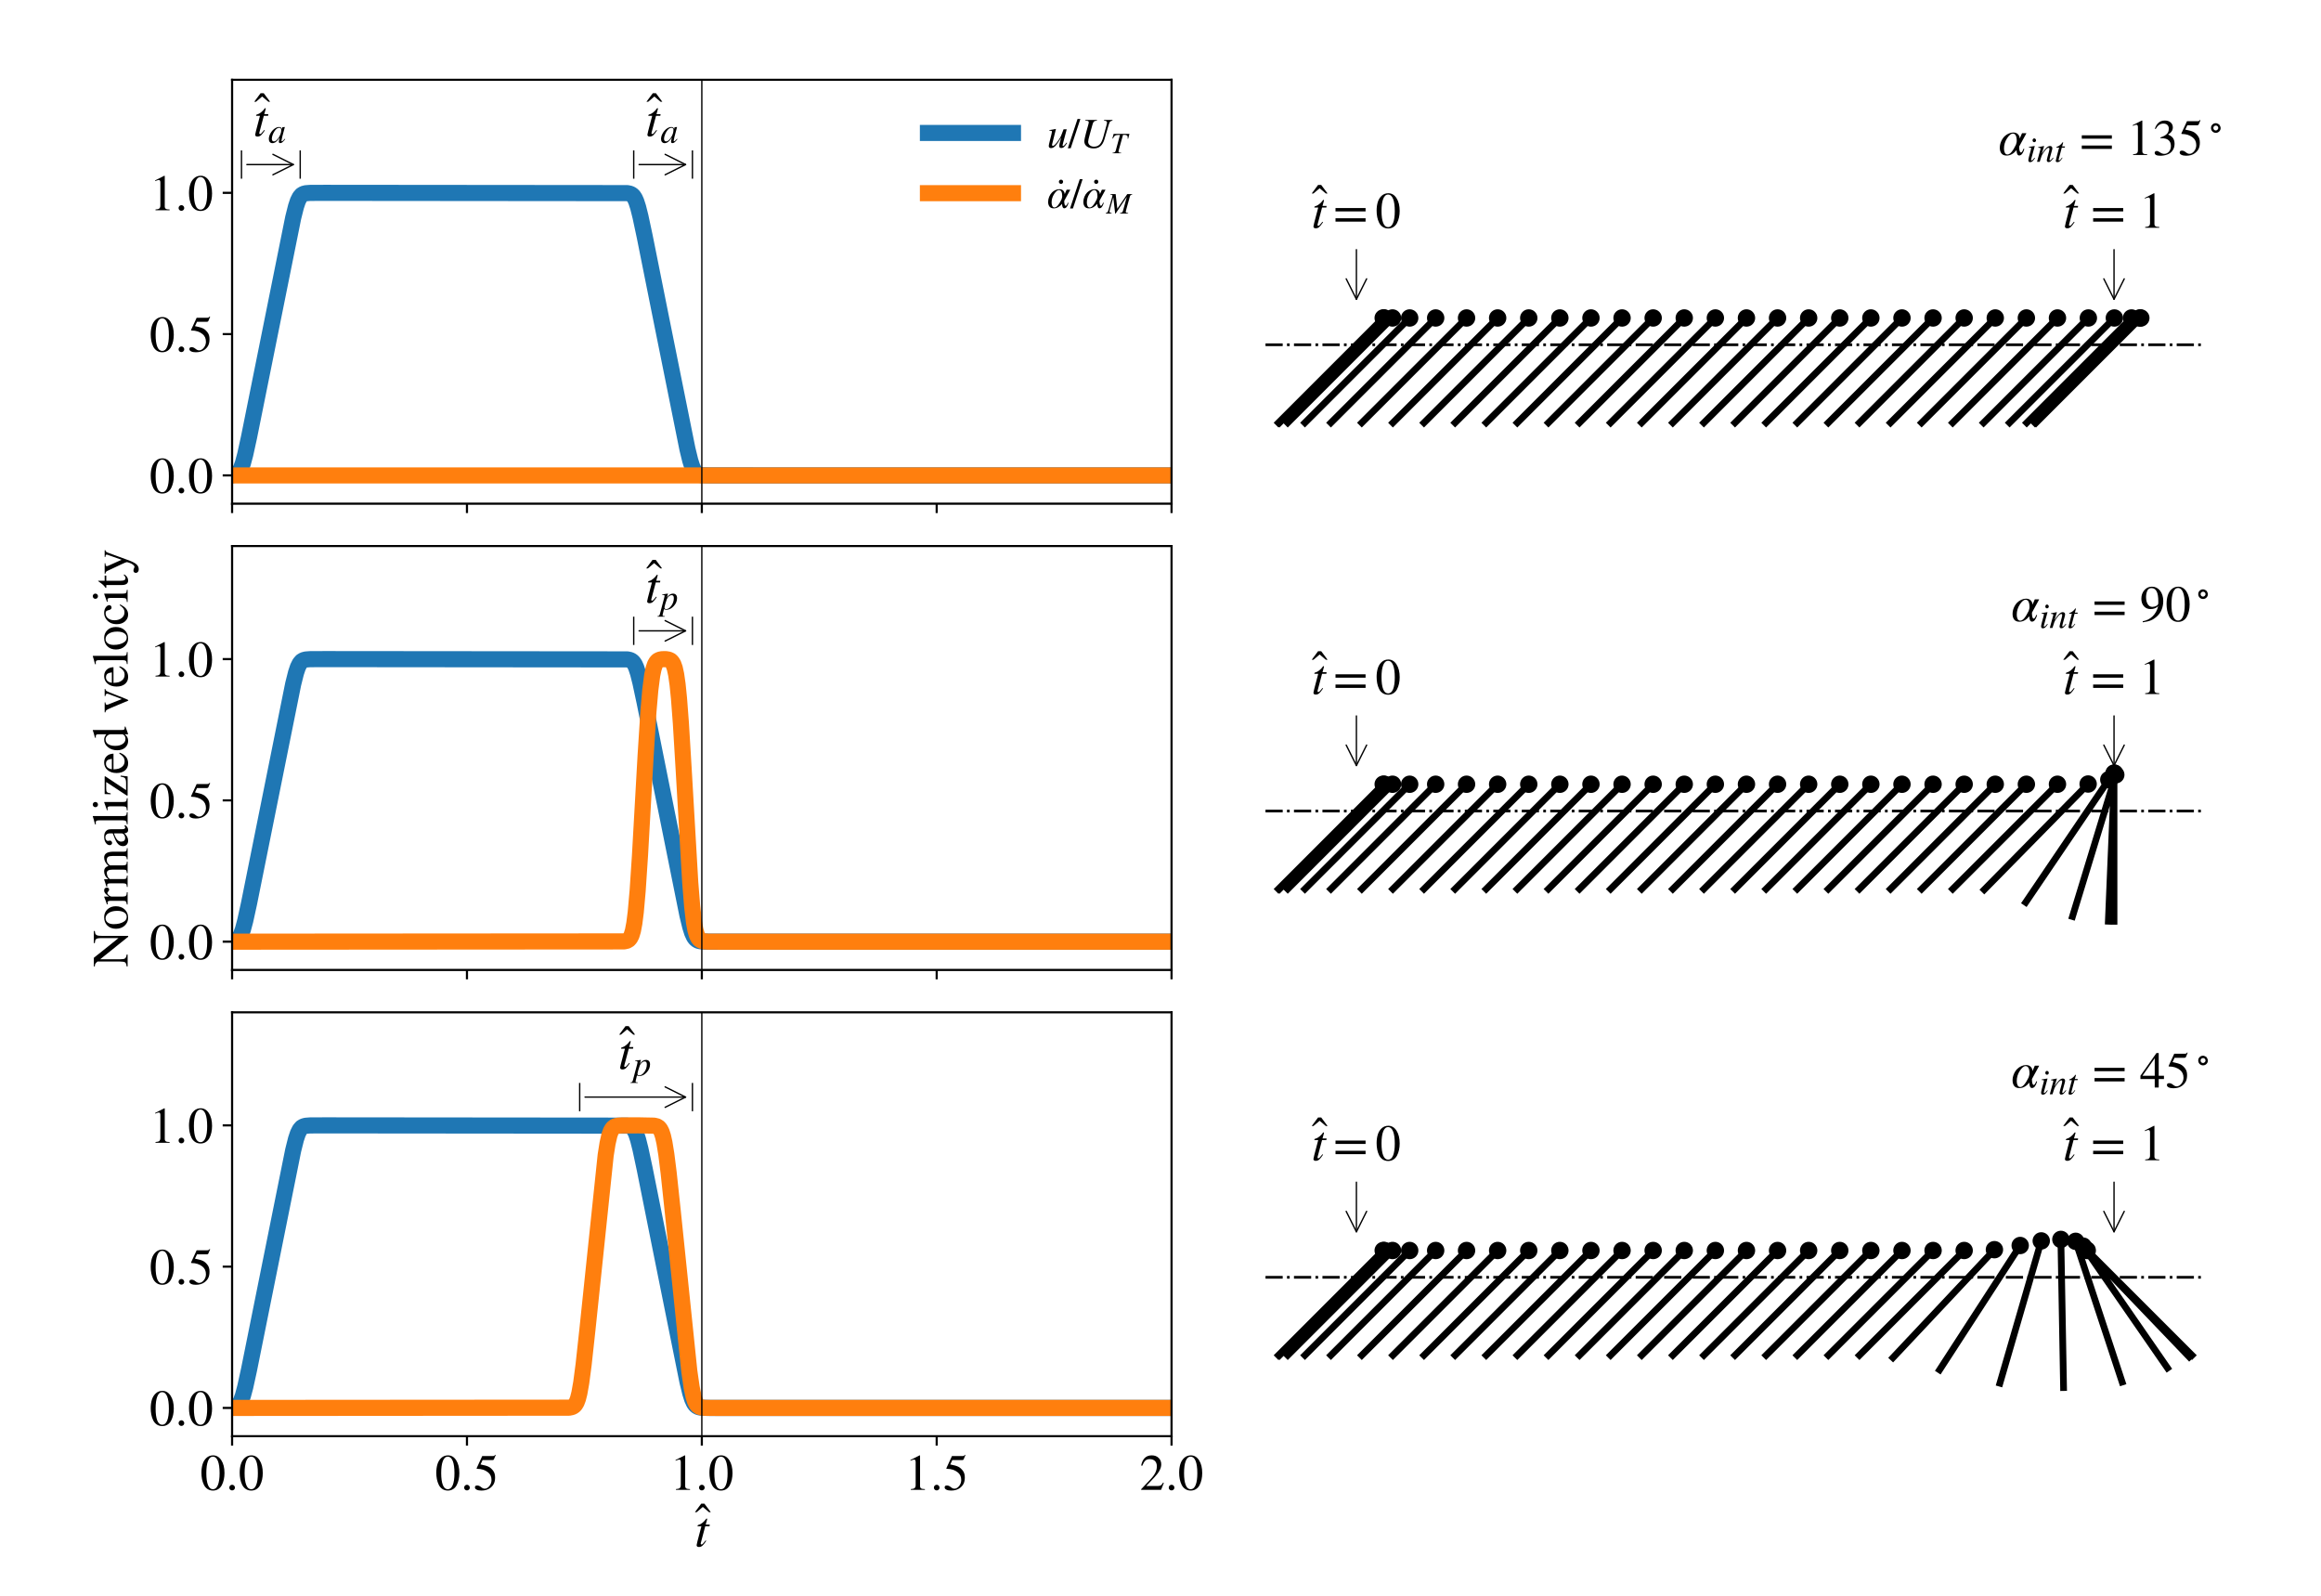 <?xml version="1.0" encoding="utf-8" standalone="no"?>
<!DOCTYPE svg PUBLIC "-//W3C//DTD SVG 1.1//EN"
  "http://www.w3.org/Graphics/SVG/1.1/DTD/svg11.dtd">
<!-- Created with matplotlib (https://matplotlib.org/) -->
<svg height="594pt" version="1.1" viewBox="0 0 864 594" width="864pt" xmlns="http://www.w3.org/2000/svg" xmlns:xlink="http://www.w3.org/1999/xlink">
 <defs>
  <style type="text/css">
*{stroke-linecap:butt;stroke-linejoin:round;}
  </style>
 </defs>
 <g id="figure_1">
  <g id="patch_1">
   <path d="M 0 594 
L 864 594 
L 864 0 
L 0 0 
z
" style="fill:#ffffff;"/>
  </g>
  <g id="axes_1">
   <g id="patch_2">
    <path d="M 86.4 187.481 
L 436.114 187.481 
L 436.114 29.7 
L 86.4 29.7 
z
" style="fill:#ffffff;"/>
   </g>
   <g id="patch_3">
    <path clip-path="url(#p1b8c2e415e)" d="M 89.897 66.516 
L 89.897 55.997 
M 111.754 66.516 
L 111.754 55.997 
" style="fill:#1f77b4;stroke:#000000;stroke-linejoin:miter;stroke-width:0.5;"/>
   </g>
   <g id="patch_4">
    <path clip-path="url(#p1b8c2e415e)" d="M 235.903 66.516 
L 235.903 55.997 
M 257.76 66.516 
L 257.76 55.997 
" style="fill:#1f77b4;stroke:#000000;stroke-linejoin:miter;stroke-width:0.5;"/>
   </g>
   <g id="matplotlib.axis_1">
    <g id="xtick_1">
     <g id="line2d_1">
      <defs>
       <path d="M 0 0 
L 0 3.5 
" id="m29947f55d9" style="stroke:#000000;stroke-width:0.8;"/>
      </defs>
      <g>
       <use style="fill:#ffffff;stroke:#000000;stroke-width:0.8;" x="86.4" xlink:href="#m29947f55d9" y="187.481"/>
      </g>
     </g>
    </g>
    <g id="xtick_2">
     <g id="line2d_2">
      <g>
       <use style="fill:#ffffff;stroke:#000000;stroke-width:0.8;" x="173.829" xlink:href="#m29947f55d9" y="187.481"/>
      </g>
     </g>
    </g>
    <g id="xtick_3">
     <g id="line2d_3">
      <g>
       <use style="fill:#ffffff;stroke:#000000;stroke-width:0.8;" x="261.257" xlink:href="#m29947f55d9" y="187.481"/>
      </g>
     </g>
    </g>
    <g id="xtick_4">
     <g id="line2d_4">
      <g>
       <use style="fill:#ffffff;stroke:#000000;stroke-width:0.8;" x="348.686" xlink:href="#m29947f55d9" y="187.481"/>
      </g>
     </g>
    </g>
    <g id="xtick_5">
     <g id="line2d_5">
      <g>
       <use style="fill:#ffffff;stroke:#000000;stroke-width:0.8;" x="436.114" xlink:href="#m29947f55d9" y="187.481"/>
      </g>
     </g>
    </g>
   </g>
   <g id="matplotlib.axis_2">
    <g id="ytick_1">
     <g id="line2d_6">
      <defs>
       <path d="M 0 0 
L -3.5 0 
" id="m8a25134877" style="stroke:#000000;stroke-width:0.8;"/>
      </defs>
      <g>
       <use style="fill:#ffffff;stroke:#000000;stroke-width:0.8;" x="86.4" xlink:href="#m8a25134877" y="176.963"/>
      </g>
     </g>
     <g id="text_1">
      <!-- 0.0 -->
      <defs>
       <path d="M 47.594 33 
Q 47.594 26.297 46.297 20.344 
Q 45 14.406 42.453 9.406 
Q 39.906 4.406 35.406 1.5 
Q 30.906 -1.406 25 -1.406 
Q 18.906 -1.406 14.297 1.688 
Q 9.703 4.797 7.203 10 
Q 4.703 15.203 3.547 21.094 
Q 2.406 27 2.406 33.594 
Q 2.406 42.906 4.703 50.344 
Q 7 57.797 12.344 62.688 
Q 17.703 67.594 25.406 67.594 
Q 35.203 67.594 41.391 58 
Q 47.594 48.406 47.594 33 
z
M 38 32.5 
Q 38 48.297 34.641 56.641 
Q 31.297 65 24.797 65 
Q 18.594 65 15.297 56.594 
Q 12 48.203 12 32.906 
Q 12 17.5 15.297 9.344 
Q 18.594 1.203 25 1.203 
Q 31.297 1.203 34.641 9.344 
Q 38 17.5 38 32.5 
z
" id="STIXGeneral-Regular-48"/>
       <path d="M 18.094 4.297 
Q 18.094 2.094 16.438 0.5 
Q 14.797 -1.094 12.5 -1.094 
Q 10.203 -1.094 8.594 0.5 
Q 7 2.094 7 4.391 
Q 7 6.703 8.641 8.344 
Q 10.297 10 12.594 10 
Q 14.797 10 16.438 8.297 
Q 18.094 6.594 18.094 4.297 
z
" id="STIXGeneral-Regular-46"/>
      </defs>
      <g transform="translate(55.65 183.451)scale(0.19 -0.19)">
       <use xlink:href="#STIXGeneral-Regular-48"/>
       <use x="50" xlink:href="#STIXGeneral-Regular-46"/>
       <use x="75" xlink:href="#STIXGeneral-Regular-48"/>
      </g>
     </g>
    </g>
    <g id="ytick_2">
     <g id="line2d_7">
      <g>
       <use style="fill:#ffffff;stroke:#000000;stroke-width:0.8;" x="86.4" xlink:href="#m8a25134877" y="124.369"/>
      </g>
     </g>
     <g id="text_2">
      <!-- 0.5 -->
      <defs>
       <path d="M 43.797 68.094 
L 40.203 59.594 
Q 39.594 58.297 37.5 58.297 
L 18.094 58.297 
L 14.094 49.797 
Q 25.094 47.703 30 45.25 
Q 34.906 42.797 39.094 37 
Q 42.594 32.203 42.594 24.297 
Q 42.594 17.094 40.25 12.188 
Q 37.906 7.297 32.797 3.5 
Q 26 -1.406 15.797 -1.406 
Q 10.094 -1.406 6.594 0.297 
Q 3.094 2 3.094 4.797 
Q 3.094 8.594 7.594 8.594 
Q 11.203 8.594 15 5.5 
Q 18.906 2.297 22.094 2.297 
Q 27.297 2.297 31.438 7.5 
Q 35.594 12.703 35.594 19.203 
Q 35.594 28.797 28.906 34.203 
Q 20.203 41.203 7.594 41.203 
Q 6.406 41.203 6.406 42 
L 6.5 42.5 
L 17.406 66.203 
L 38.094 66.203 
Q 39.797 66.203 40.75 66.703 
Q 41.703 67.203 42.906 68.797 
z
" id="STIXGeneral-Regular-53"/>
      </defs>
      <g transform="translate(55.65 130.857)scale(0.19 -0.19)">
       <use xlink:href="#STIXGeneral-Regular-48"/>
       <use x="50" xlink:href="#STIXGeneral-Regular-46"/>
       <use x="75" xlink:href="#STIXGeneral-Regular-53"/>
      </g>
     </g>
    </g>
    <g id="ytick_3">
     <g id="line2d_8">
      <g>
       <use style="fill:#ffffff;stroke:#000000;stroke-width:0.8;" x="86.4" xlink:href="#m8a25134877" y="71.775"/>
      </g>
     </g>
     <g id="text_3">
      <!-- 1.0 -->
      <defs>
       <path d="M 39.406 0 
L 11.797 0 
L 11.797 1.5 
Q 17.297 1.797 19.297 3.547 
Q 21.297 5.297 21.297 9.5 
L 21.297 54.406 
Q 21.297 59.297 18.297 59.297 
Q 16.906 59.297 13.797 58.094 
L 11.094 57.094 
L 11.094 58.5 
L 29 67.594 
L 29.906 67.297 
L 29.906 7.594 
Q 29.906 4.297 31.906 2.891 
Q 33.906 1.5 39.406 1.5 
z
" id="STIXGeneral-Regular-49"/>
      </defs>
      <g transform="translate(55.65 78.263)scale(0.19 -0.19)">
       <use xlink:href="#STIXGeneral-Regular-49"/>
       <use x="50" xlink:href="#STIXGeneral-Regular-46"/>
       <use x="75" xlink:href="#STIXGeneral-Regular-48"/>
      </g>
     </g>
    </g>
   </g>
   <g id="line2d_9">
    <path clip-path="url(#p1b8c2e415e)" d="M 86.4 176.883 
L 87.45 176.704 
L 88.149 176.406 
L 88.674 175.996 
L 89.199 175.334 
L 89.724 174.338 
L 90.423 172.411 
L 91.298 169.137 
L 92.697 162.752 
L 96.721 142.757 
L 109.14 81.066 
L 110.19 76.884 
L 110.889 74.797 
L 111.589 73.394 
L 112.289 72.581 
L 112.989 72.159 
L 113.863 71.925 
L 115.437 71.807 
L 120.86 71.783 
L 233.511 71.886 
L 234.561 72.117 
L 235.261 72.496 
L 235.785 73.006 
L 236.31 73.805 
L 236.835 74.968 
L 237.535 77.119 
L 238.409 80.594 
L 239.984 87.967 
L 245.581 115.914 
L 255.902 167.153 
L 256.951 171.445 
L 257.651 173.644 
L 258.351 175.159 
L 258.875 175.883 
L 259.575 176.444 
L 260.275 176.723 
L 261.499 176.902 
L 264.298 176.96 
L 281.091 176.963 
L 436.249 176.963 
L 436.249 176.963 
" style="fill:none;stroke:#1f77b4;stroke-linecap:square;stroke-width:6;"/>
   </g>
   <g id="line2d_10">
    <path clip-path="url(#p1b8c2e415e)" d="M 86.4 176.963 
L 436.249 176.963 
L 436.249 176.963 
" style="fill:none;stroke:#ff7f0e;stroke-linecap:square;stroke-width:6;"/>
   </g>
   <g id="line2d_11">
    <path clip-path="url(#p1b8c2e415e)" d="M 261.257 187.481 
L 261.257 29.7 
" style="fill:none;stroke:#000000;stroke-linecap:square;stroke-width:0.5;"/>
   </g>
   <g id="patch_5">
    <path d="M 86.4 187.481 
L 86.4 29.7 
" style="fill:none;stroke:#000000;stroke-linecap:square;stroke-linejoin:miter;stroke-width:0.8;"/>
   </g>
   <g id="patch_6">
    <path d="M 436.114 187.481 
L 436.114 29.7 
" style="fill:none;stroke:#000000;stroke-linecap:square;stroke-linejoin:miter;stroke-width:0.8;"/>
   </g>
   <g id="patch_7">
    <path d="M 86.4 187.481 
L 436.114 187.481 
" style="fill:none;stroke:#000000;stroke-linecap:square;stroke-linejoin:miter;stroke-width:0.8;"/>
   </g>
   <g id="patch_8">
    <path d="M 86.4 29.7 
L 436.114 29.7 
" style="fill:none;stroke:#000000;stroke-linecap:square;stroke-linejoin:miter;stroke-width:0.8;"/>
   </g>
   <g id="patch_9">
    <path d="M 109.197 61.256 
Q 100.828 61.256 91.9 61.256 
" style="fill:none;stroke:#000000;stroke-linecap:round;stroke-width:0.5;"/>
    <path d="M 101.597 57.456 
L 109.197 61.256 
L 101.597 65.056 
" style="fill:none;stroke:#000000;stroke-linecap:round;stroke-width:0.5;"/>
   </g>
   <g id="text_4">
    <!-- $\hat{t}_a$ -->
    <defs>
     <path d="M -7.5 50.703 
L -10.906 50.703 
L -23.094 61 
L -35.203 50.703 
L -38.594 50.703 
L -26.203 67.406 
L -20 67.406 
z
" id="STIXGeneral-Regular-770"/>
     <path d="M 29.594 42.797 
L 29.094 39.594 
L 20.703 39.594 
L 12 6.797 
Q 11.797 6 11.797 5.406 
Q 11.797 3.797 13.297 3.797 
Q 14.5 3.797 16.094 5.344 
Q 17.703 6.906 21.406 11.703 
L 22.703 11 
Q 18.094 4 15.141 1.453 
Q 12.203 -1.094 8.406 -1.094 
Q 3.797 -1.094 3.797 2.594 
Q 3.797 3.594 5.406 10 
L 13.203 39.594 
L 5.703 39.594 
L 5.594 40.203 
Q 5.594 42 8.906 42.703 
Q 11.406 43.297 15.5 46.547 
Q 19.594 49.797 22.203 53.703 
Q 22.797 54.594 23.594 54.594 
Q 24.5 54.594 24.5 53.797 
Q 24.5 53.297 24.406 53.094 
L 21.594 42.797 
z
" id="STIXGeneral-Italic-116"/>
     <path d="M 46.297 11.094 
L 47.594 10 
Q 42 3.203 39.344 1.094 
Q 36.703 -1 33.703 -1 
Q 29.703 -1 29.703 3.094 
Q 29.703 5.594 32 14.594 
Q 26.406 6.203 21.703 2.547 
Q 17 -1.094 11.703 -1.094 
Q 7.297 -1.094 4.5 1.953 
Q 1.703 5 1.703 10.5 
Q 1.703 18.094 6.047 26 
Q 10.406 33.906 17.094 39 
Q 23.797 44.094 30.297 44.094 
Q 37 44.094 38.297 38.297 
L 39.406 43.094 
L 39.703 43.406 
L 45.797 44.094 
L 46.5 43.797 
Q 46.406 43.406 45.906 41.703 
Q 37 9.297 37 5.406 
Q 37 4.094 38.406 4.094 
Q 39.906 4.094 43.594 8.203 
z
M 36.5 36.094 
Q 36.5 38.703 35 40.297 
Q 33.5 41.906 30.906 41.906 
Q 24.094 41.906 17.797 32.703 
Q 14.5 27.797 12.297 21.797 
Q 10.094 15.797 10.094 11.203 
Q 10.094 3.797 16.094 3.797 
Q 22 3.797 28.797 13.594 
Q 36.5 24.703 36.5 36.094 
z
" id="STIXGeneral-Italic-97"/>
    </defs>
    <g transform="translate(94.271 50.665)scale(0.19 -0.19)">
     <use transform="translate(40.544 16.594)" xlink:href="#STIXGeneral-Regular-770"/>
     <use transform="translate(0 0.203)" xlink:href="#STIXGeneral-Italic-116"/>
     <use transform="translate(29.343 -13.025)scale(0.7)" xlink:href="#STIXGeneral-Italic-97"/>
    </g>
   </g>
   <g id="patch_10">
    <path d="M 255.203 61.256 
Q 246.833 61.256 237.905 61.256 
" style="fill:none;stroke:#000000;stroke-linecap:round;stroke-width:0.5;"/>
    <path d="M 247.603 57.456 
L 255.203 61.256 
L 247.603 65.056 
" style="fill:none;stroke:#000000;stroke-linecap:round;stroke-width:0.5;"/>
   </g>
   <g id="text_5">
    <!-- $\hat{t}_a$ -->
    <g transform="translate(240.276 50.665)scale(0.19 -0.19)">
     <use transform="translate(40.544 16.594)" xlink:href="#STIXGeneral-Regular-770"/>
     <use transform="translate(0 0.203)" xlink:href="#STIXGeneral-Italic-116"/>
     <use transform="translate(29.343 -13.025)scale(0.7)" xlink:href="#STIXGeneral-Italic-97"/>
    </g>
   </g>
   <g id="legend_1">
    <g id="line2d_12">
     <path d="M 345.426 49.484 
L 377.08 49.484 
" style="fill:none;stroke:#1f77b4;stroke-linecap:square;stroke-width:6;"/>
    </g>
    <g id="line2d_13"/>
    <g id="text_6">
     <!-- $u/U_T$ -->
     <defs>
      <path d="M 46.094 11.906 
L 47.5 11 
Q 42.703 3.703 40 1.391 
Q 37.297 -0.906 33.703 -0.906 
Q 28.906 -0.906 28.906 3.906 
Q 28.906 8.406 33.406 23.594 
Q 24.5 9 19.641 3.953 
Q 14.797 -1.094 9.5 -1.094 
Q 4.203 -1.094 4.203 4.203 
Q 4.203 6 6.906 17 
L 10.406 30.906 
Q 11.797 36.703 11.797 37.594 
Q 11.797 38.797 10.688 39.391 
Q 9.594 40 5.703 40 
L 5.703 41.406 
Q 12.594 42.203 20.703 44.094 
L 21.094 43.797 
L 12.203 8.297 
Q 11.906 7.406 11.906 6.703 
Q 11.906 4.203 13.906 4.203 
Q 18.406 4.203 28.094 18.906 
Q 31.406 23.906 33.25 28.047 
Q 35.094 32.203 39.094 43.203 
L 46.5 43.203 
L 38.594 13.297 
Q 36.703 6.094 36.703 5.5 
Q 36.703 3.797 37.797 3.797 
Q 39 3.797 40.703 5.391 
Q 42.406 7 46.094 11.906 
z
" id="STIXGeneral-Italic-117"/>
      <path d="M 28.703 67.594 
L 5.906 -1.406 
L -0.906 -1.406 
L 22 67.594 
z
" id="STIXGeneral-Regular-47"/>
      <path d="M 76.5 65.297 
L 76.5 63.703 
Q 74.406 63.203 73.344 62.75 
Q 72.297 62.297 71.297 61.641 
Q 70.297 61 69.547 59.203 
Q 68.797 57.406 68.094 55.297 
Q 67.406 53.203 66.094 48.797 
L 57.797 20.297 
Q 54.406 8.703 48.094 3.406 
Q 42.094 -1.797 32.297 -1.797 
Q 22.5 -1.797 16.344 2.797 
Q 10.203 7.406 10.203 14.594 
Q 10.203 20.094 14.594 36.203 
L 19.797 55.094 
Q 20.703 58.297 20.703 59.594 
Q 20.703 61.594 18.953 62.594 
Q 17.203 63.594 12.703 63.703 
L 12.703 65.297 
L 39.906 65.297 
L 39.906 63.703 
Q 34.797 63.203 32.844 61.5 
Q 30.906 59.797 29.5 54.594 
L 23.203 32 
Q 19.203 17.906 19.203 14.094 
Q 19.203 8.797 23.141 5.547 
Q 27.094 2.297 33 2.297 
Q 41.406 2.297 46.5 7.688 
Q 51.594 13.094 55 25.5 
L 61.406 48.797 
Q 63.703 57.297 63.703 59.094 
Q 63.703 61.297 62.203 62.297 
Q 60.703 63.297 56.703 63.703 
L 56.703 65.297 
z
" id="STIXGeneral-Italic-85"/>
      <path d="M 63.297 65.297 
L 58.906 48.906 
L 57.203 49.094 
Q 57.5 51.594 57.5 53.703 
Q 57.5 61.797 47.406 61.797 
L 41.594 61.797 
L 27.906 12.797 
Q 26.5 7.906 26.5 6.203 
Q 26.5 3.906 27.594 3.047 
Q 28.703 2.203 31.797 1.906 
L 35.297 1.594 
L 35.297 0 
L 6.5 0 
L 6.5 1.594 
Q 11.703 2.094 13.891 3.594 
Q 16.094 5.094 17.203 9.094 
L 31.5 61.797 
Q 19.594 61.797 15.438 59.641 
Q 11.297 57.5 7.703 49.406 
L 5.906 49.797 
L 10.094 65.297 
z
" id="STIXGeneral-Italic-84"/>
     </defs>
     <g transform="translate(389.741 55.023)scale(0.158 -0.158)">
      <use transform="translate(0 0.406)" xlink:href="#STIXGeneral-Italic-117"/>
      <use transform="translate(50 0.406)" xlink:href="#STIXGeneral-Regular-47"/>
      <use transform="translate(77.8 0.406)" xlink:href="#STIXGeneral-Italic-85"/>
      <use transform="translate(150 -12.822)scale(0.7)" xlink:href="#STIXGeneral-Italic-84"/>
     </g>
    </g>
    <g id="line2d_14">
     <path d="M 345.426 71.911 
L 377.08 71.911 
" style="fill:none;stroke:#ff7f0e;stroke-linecap:square;stroke-width:6;"/>
    </g>
    <g id="line2d_15"/>
    <g id="text_7">
     <!-- $\.\alpha/\.\alpha_M$ -->
     <defs>
      <path d="M -18.094 57.203 
Q -18.094 55.094 -19.547 53.688 
Q -21 52.297 -23.094 52.297 
Q -25.094 52.297 -26.547 53.75 
Q -28 55.203 -28 57.203 
Q -28 59.297 -26.641 60.75 
Q -25.297 62.203 -23.094 62.203 
Q -20.797 62.203 -19.438 60.797 
Q -18.094 59.406 -18.094 57.203 
z
" id="STIXGeneral-Regular-775"/>
      <path d="M 54.906 42.797 
L 40.703 16.703 
L 40.703 14.906 
Q 40.703 11 41.594 8 
Q 42.5 5 44.094 5 
Q 46.406 5 49.203 12.406 
L 50.797 11.703 
Q 47.094 -0.906 40.703 -0.906 
Q 35.797 -0.906 35.5 9.594 
Q 26.703 -1.094 16.094 -1.094 
Q 9.203 -1.094 5.953 3.094 
Q 2.703 7.297 2.703 14.094 
Q 2.703 20.203 5.141 26.141 
Q 7.594 32.094 11.797 36.406 
Q 15.203 39.797 19.844 41.938 
Q 24.5 44.094 29.094 44.094 
Q 35.094 44.094 38.391 40.547 
Q 41.703 37 41.703 32.203 
L 46.297 42.797 
z
M 35.906 27.203 
Q 35.906 42 28.203 42 
Q 23 42 16.953 32.797 
Q 10.906 23.594 10.906 12.5 
Q 10.906 7.703 12.594 4.344 
Q 14.297 1 17.797 1 
Q 25.094 1 34.297 20.094 
Q 34.406 20.703 34.844 22.047 
Q 35.297 23.406 35.594 24.703 
Q 35.906 26 35.906 27.203 
z
" id="STIXGeneral-Italic-945"/>
      <path d="M 87.203 65.297 
L 87.203 63.703 
Q 83.094 63 81.641 61.641 
Q 80.203 60.297 79.094 56.297 
L 66.797 12 
Q 65.406 7 65.406 5.797 
Q 65.406 3.797 67.203 2.75 
Q 69 1.703 73.5 1.594 
L 73.406 0 
L 46.297 0 
L 46.297 1.594 
Q 51.203 2.094 53.203 3.797 
Q 55.203 5.5 56.5 10.203 
L 69.094 56.094 
L 31.5 0 
L 29.797 0 
L 23.594 54.594 
L 11.797 11.797 
Q 10.906 8.594 10.906 6.406 
Q 10.906 2.094 17.906 1.594 
L 17.906 0 
L -1.797 0 
L -1.797 1.594 
Q 2.203 2.094 4.047 4.438 
Q 5.906 6.797 8.203 15 
L 19.594 55.094 
Q 20.797 59.203 20.797 60.297 
Q 20.797 63.297 13.406 63.703 
L 13.406 65.297 
L 31.5 65.297 
L 37.094 16.094 
L 70.594 65.297 
z
" id="STIXGeneral-Italic-77"/>
     </defs>
     <g transform="translate(389.741 77.451)scale(0.158 -0.158)">
      <use transform="translate(56.047 4.703)" xlink:href="#STIXGeneral-Regular-775"/>
      <use transform="translate(0 0.406)" xlink:href="#STIXGeneral-Italic-945"/>
      <use transform="translate(55.2 0.406)" xlink:href="#STIXGeneral-Regular-47"/>
      <use transform="translate(139.047 4.703)" xlink:href="#STIXGeneral-Regular-775"/>
      <use transform="translate(83 0.406)" xlink:href="#STIXGeneral-Italic-945"/>
      <use transform="translate(139.743 -12.822)scale(0.7)" xlink:href="#STIXGeneral-Italic-77"/>
     </g>
    </g>
   </g>
  </g>
  <g id="axes_2">
   <g id="PathCollection_1">
    <defs>
     <path d="M 0 2.739 
C 0.726 2.739 1.423 2.45 1.936 1.936 
C 2.45 1.423 2.739 0.726 2.739 0 
C 2.739 -0.726 2.45 -1.423 1.936 -1.936 
C 1.423 -2.45 0.726 -2.739 0 -2.739 
C -0.726 -2.739 -1.423 -2.45 -1.936 -1.936 
C -2.45 -1.423 -2.739 -0.726 -2.739 0 
C -2.739 0.726 -2.45 1.423 -1.936 1.936 
C -1.423 2.45 -0.726 2.739 0 2.739 
z
" id="m8c73b93259" style="stroke:#000000;"/>
    </defs>
    <g clip-path="url(#p2d24db1695)">
     <use style="stroke:#000000;" x="514.901" xlink:href="#m8c73b93259" y="118.361"/>
     <use style="stroke:#000000;" x="515.305" xlink:href="#m8c73b93259" y="118.361"/>
     <use style="stroke:#000000;" x="518.369" xlink:href="#m8c73b93259" y="118.361"/>
     <use style="stroke:#000000;" x="524.757" xlink:href="#m8c73b93259" y="118.361"/>
     <use style="stroke:#000000;" x="534.431" xlink:href="#m8c73b93259" y="118.361"/>
     <use style="stroke:#000000;" x="545.928" xlink:href="#m8c73b93259" y="118.361"/>
     <use style="stroke:#000000;" x="557.505" xlink:href="#m8c73b93259" y="118.361"/>
     <use style="stroke:#000000;" x="569.083" xlink:href="#m8c73b93259" y="118.361"/>
     <use style="stroke:#000000;" x="580.66" xlink:href="#m8c73b93259" y="118.361"/>
     <use style="stroke:#000000;" x="592.238" xlink:href="#m8c73b93259" y="118.361"/>
     <use style="stroke:#000000;" x="603.815" xlink:href="#m8c73b93259" y="118.361"/>
     <use style="stroke:#000000;" x="615.393" xlink:href="#m8c73b93259" y="118.361"/>
     <use style="stroke:#000000;" x="626.97" xlink:href="#m8c73b93259" y="118.361"/>
     <use style="stroke:#000000;" x="638.548" xlink:href="#m8c73b93259" y="118.361"/>
     <use style="stroke:#000000;" x="650.125" xlink:href="#m8c73b93259" y="118.361"/>
     <use style="stroke:#000000;" x="661.703" xlink:href="#m8c73b93259" y="118.361"/>
     <use style="stroke:#000000;" x="673.28" xlink:href="#m8c73b93259" y="118.361"/>
     <use style="stroke:#000000;" x="684.858" xlink:href="#m8c73b93259" y="118.361"/>
     <use style="stroke:#000000;" x="696.435" xlink:href="#m8c73b93259" y="118.361"/>
     <use style="stroke:#000000;" x="708.013" xlink:href="#m8c73b93259" y="118.361"/>
     <use style="stroke:#000000;" x="719.59" xlink:href="#m8c73b93259" y="118.361"/>
     <use style="stroke:#000000;" x="731.168" xlink:href="#m8c73b93259" y="118.361"/>
     <use style="stroke:#000000;" x="742.745" xlink:href="#m8c73b93259" y="118.361"/>
     <use style="stroke:#000000;" x="754.323" xlink:href="#m8c73b93259" y="118.361"/>
     <use style="stroke:#000000;" x="765.9" xlink:href="#m8c73b93259" y="118.361"/>
     <use style="stroke:#000000;" x="777.397" xlink:href="#m8c73b93259" y="118.361"/>
     <use style="stroke:#000000;" x="787.071" xlink:href="#m8c73b93259" y="118.361"/>
     <use style="stroke:#000000;" x="793.459" xlink:href="#m8c73b93259" y="118.361"/>
     <use style="stroke:#000000;" x="796.523" xlink:href="#m8c73b93259" y="118.361"/>
     <use style="stroke:#000000;" x="796.927" xlink:href="#m8c73b93259" y="118.361"/>
    </g>
   </g>
   <g id="patch_11">
    <path clip-path="url(#p2d24db1695)" d="M 514.901 118.361 
L 475.017 158.246 
M 515.305 118.361 
L 475.42 158.246 
M 518.369 118.361 
L 478.485 158.246 
M 524.757 118.361 
L 484.872 158.246 
M 534.431 118.361 
L 494.546 158.246 
M 545.928 118.361 
L 506.043 158.246 
M 557.505 118.361 
L 517.621 158.246 
M 569.083 118.361 
L 529.198 158.246 
M 580.66 118.361 
L 540.776 158.246 
M 592.238 118.361 
L 552.353 158.246 
M 603.815 118.361 
L 563.931 158.246 
M 615.393 118.361 
L 575.508 158.246 
M 626.97 118.361 
L 587.086 158.246 
M 638.548 118.361 
L 598.663 158.246 
M 650.125 118.361 
L 610.241 158.246 
M 661.703 118.361 
L 621.818 158.246 
M 673.28 118.361 
L 633.396 158.246 
M 684.858 118.361 
L 644.973 158.246 
M 696.435 118.361 
L 656.55 158.246 
M 708.013 118.361 
L 668.128 158.246 
M 719.59 118.361 
L 679.705 158.246 
M 731.168 118.361 
L 691.283 158.246 
M 742.745 118.361 
L 702.86 158.246 
M 754.323 118.361 
L 714.438 158.246 
M 765.9 118.361 
L 726.015 158.246 
M 777.397 118.361 
L 737.512 158.246 
M 787.071 118.361 
L 747.186 158.246 
M 793.459 118.361 
L 753.574 158.246 
M 796.523 118.361 
L 756.638 158.246 
M 796.927 118.361 
L 757.042 158.246 
" style="fill:#1f77b4;stroke:#000000;stroke-linejoin:miter;stroke-width:2.5;"/>
   </g>
   <g id="line2d_16">
    <path clip-path="url(#p2d24db1695)" d="M 471.086 128.333 
L 820.8 128.333 
" style="fill:none;stroke:#000000;stroke-dasharray:6.4,1.6,1,1.6;stroke-dashoffset:0;"/>
   </g>
   <g id="text_8">
    <!-- $\alpha_{int}$ = 135$^\circ$ -->
    <defs>
     <path d="M 26.406 59.906 
Q 26.406 57.797 24.953 56.297 
Q 23.5 54.797 21.5 54.797 
Q 19.297 54.797 18 56.25 
Q 16.703 57.703 16.703 60.094 
Q 16.703 62.406 18.047 63.906 
Q 19.406 65.406 21.406 65.406 
Q 23.406 65.406 24.906 63.75 
Q 26.406 62.094 26.406 59.906 
z
M 22.203 11.406 
L 23.5 10.297 
Q 19.297 3.797 16.391 1.344 
Q 13.5 -1.094 9.797 -1.094 
Q 4.906 -1.094 4.906 4.406 
Q 4.906 7.297 7.094 15.5 
L 11.906 33.203 
Q 12.797 36.406 12.797 37.594 
Q 12.797 39.094 11.641 39.5 
Q 10.5 39.906 6.406 40 
L 6.406 41.594 
Q 11 42 22.406 44.094 
L 22.797 43.797 
L 13.406 9.5 
Q 12.406 6.094 12.406 5.094 
Q 12.406 3.594 13.797 3.594 
Q 16.297 3.594 22.203 11.406 
z
" id="STIXGeneral-Italic-105"/>
     <path d="M 46 11.703 
L 47.406 10.406 
Q 42.297 3.406 39.594 1.25 
Q 36.906 -0.906 33.406 -0.906 
Q 31.406 -0.906 30.047 0.438 
Q 28.703 1.797 28.703 4.5 
Q 28.703 6.094 30.297 12 
L 34.703 28.203 
Q 36.094 33.594 36.094 36.094 
Q 36.094 39 33.703 39 
Q 30.797 39 27.344 35.547 
Q 23.906 32.094 18.906 24.797 
Q 15.594 19.906 14.047 16 
Q 12.5 12.094 8.906 0 
L 1.406 0 
L 11 35 
Q 11.203 36 11.203 36.703 
Q 11.203 38.203 9.844 38.75 
Q 8.5 39.297 4.703 39.406 
L 4.703 41 
Q 8.594 41.797 13.391 42.641 
Q 18.203 43.5 20.906 44.094 
L 21.297 43.906 
L 14.594 22.094 
Q 22 33.906 27.391 39 
Q 32.797 44.094 37.703 44.094 
Q 40.797 44.094 42.5 42.438 
Q 44.203 40.797 44.203 38 
Q 44.203 35.5 43.203 32 
L 37.594 11.703 
Q 36.203 6.703 36.203 5.594 
Q 36.203 3.797 37.797 3.797 
Q 39.703 3.797 43.906 9.094 
Q 44.594 9.906 46 11.703 
z
" id="STIXGeneral-Italic-110"/>
     <path id="STIXGeneral-Regular-32"/>
     <path d="M 63.703 32 
L 4.797 32 
L 4.797 38.594 
L 63.703 38.594 
z
M 63.703 12 
L 4.797 12 
L 4.797 18.594 
L 63.703 18.594 
z
" id="STIXGeneral-Regular-61"/>
     <path d="M 6.094 51 
L 4.5 51.406 
Q 6.797 58.906 11.688 63.25 
Q 16.594 67.594 24.094 67.594 
Q 31.094 67.594 35.391 63.797 
Q 39.703 60 39.703 53.906 
Q 39.703 45.703 30.406 40.094 
Q 35.906 37.703 38.703 34.797 
Q 43.094 29.906 43.094 21.906 
Q 43.094 13.906 38.5 7.906 
Q 35.094 3.297 28.75 0.938 
Q 22.406 -1.406 15.297 -1.406 
Q 4.094 -1.406 4.094 4.297 
Q 4.094 5.906 5.297 6.906 
Q 6.5 7.906 8.203 7.906 
Q 10.703 7.906 14.297 5.297 
Q 18.703 2.203 22.906 2.203 
Q 28.406 2.203 32.156 6.641 
Q 35.906 11.094 35.906 17.5 
Q 35.906 29 25.5 32 
Q 22.406 33 15.297 33 
L 15.297 34.406 
Q 20.906 36.297 23.703 38 
Q 31.797 42.594 31.797 51.406 
Q 31.797 56.406 28.938 59 
Q 26.094 61.594 21 61.594 
Q 12 61.594 6.094 51 
z
" id="STIXGeneral-Regular-51"/>
     <path d="M 23.203 38.703 
Q 31 30.797 31 25.188 
Q 31 19.594 27.047 15.641 
Q 23.094 11.703 17.5 11.703 
Q 11.797 11.703 7.891 15.641 
Q 4 19.594 4 25.406 
Q 4 31 7.953 34.844 
Q 11.906 38.703 17.703 38.703 
Q 23.203 38.703 31 30.797 
z
M 20.406 18.297 
Q 24.406 22.297 24.406 25.188 
Q 24.406 28.094 22.406 30.094 
Q 20.406 32.094 17.703 32.094 
Q 14.594 32.094 12.594 30.141 
Q 10.594 28.203 10.594 25.406 
Q 10.594 22.297 12.547 20.297 
Q 14.5 18.297 17.5 18.297 
Q 20.406 18.297 24.406 22.297 
z
" id="STIXGeneral-Regular-8728"/>
    </defs>
    <g transform="translate(743.92 57.74)scale(0.19 -0.19)">
     <use transform="translate(0 0.203)" xlink:href="#STIXGeneral-Italic-945"/>
     <use transform="translate(55.2 -13.025)scale(0.7)" xlink:href="#STIXGeneral-Italic-105"/>
     <use transform="translate(74.66 -13.025)scale(0.7)" xlink:href="#STIXGeneral-Italic-110"/>
     <use transform="translate(109.66 -13.025)scale(0.7)" xlink:href="#STIXGeneral-Italic-116"/>
     <use transform="translate(133.529 0.203)" xlink:href="#STIXGeneral-Regular-32"/>
     <use transform="translate(158.529 0.203)" xlink:href="#STIXGeneral-Regular-61"/>
     <use transform="translate(227.029 0.203)" xlink:href="#STIXGeneral-Regular-32"/>
     <use transform="translate(252.029 0.203)" xlink:href="#STIXGeneral-Regular-49"/>
     <use transform="translate(302.029 0.203)" xlink:href="#STIXGeneral-Regular-51"/>
     <use transform="translate(352.029 0.203)" xlink:href="#STIXGeneral-Regular-53"/>
     <use transform="translate(413.681 35.478)scale(0.7)" xlink:href="#STIXGeneral-Regular-8728"/>
    </g>
   </g>
   <g id="patch_12">
    <path d="M 504.93 92.934 
Q 504.93 102.443 504.93 111.392 
" style="fill:none;stroke:#000000;stroke-linecap:round;stroke-width:0.5;"/>
    <path d="M 508.73 103.792 
L 504.93 111.392 
L 501.13 103.792 
" style="fill:none;stroke:#000000;stroke-linecap:round;stroke-width:0.5;"/>
   </g>
   <g id="text_9">
    <!-- $\^t = 0$ -->
    <g transform="translate(488.21 84.814)scale(0.19 -0.19)">
     <use transform="translate(39.043 16.594)" xlink:href="#STIXGeneral-Regular-770"/>
     <use transform="translate(0 0.203)" xlink:href="#STIXGeneral-Italic-116"/>
     <use transform="translate(42.24 0.203)" xlink:href="#STIXGeneral-Regular-61"/>
     <use transform="translate(125.18 0.203)" xlink:href="#STIXGeneral-Regular-48"/>
    </g>
   </g>
   <g id="patch_13">
    <path d="M 786.955 92.934 
Q 786.955 102.443 786.955 111.392 
" style="fill:none;stroke:#000000;stroke-linecap:round;stroke-width:0.5;"/>
    <path d="M 790.755 103.792 
L 786.955 111.392 
L 783.155 103.792 
" style="fill:none;stroke:#000000;stroke-linecap:round;stroke-width:0.5;"/>
   </g>
   <g id="text_10">
    <!-- $\^t\/=\/1$ -->
    <g transform="translate(767.955 84.814)scale(0.19 -0.19)">
     <use transform="translate(39.043 16.594)" xlink:href="#STIXGeneral-Regular-770"/>
     <use transform="translate(0 0.203)" xlink:href="#STIXGeneral-Italic-116"/>
     <use transform="translate(54.274 0.203)" xlink:href="#STIXGeneral-Regular-61"/>
     <use transform="translate(149.247 0.203)" xlink:href="#STIXGeneral-Regular-49"/>
    </g>
   </g>
  </g>
  <g id="axes_3">
   <g id="patch_14">
    <path d="M 86.4 361.041 
L 436.114 361.041 
L 436.114 203.259 
L 86.4 203.259 
z
" style="fill:#ffffff;"/>
   </g>
   <g id="patch_15">
    <path clip-path="url(#pbd237f20b2)" d="M 235.903 240.075 
L 235.903 229.556 
M 257.76 240.075 
L 257.76 229.556 
" style="fill:#1f77b4;stroke:#000000;stroke-linejoin:miter;stroke-width:0.5;"/>
   </g>
   <g id="matplotlib.axis_3">
    <g id="xtick_6">
     <g id="line2d_17">
      <g>
       <use style="fill:#ffffff;stroke:#000000;stroke-width:0.8;" x="86.4" xlink:href="#m29947f55d9" y="361.041"/>
      </g>
     </g>
    </g>
    <g id="xtick_7">
     <g id="line2d_18">
      <g>
       <use style="fill:#ffffff;stroke:#000000;stroke-width:0.8;" x="173.829" xlink:href="#m29947f55d9" y="361.041"/>
      </g>
     </g>
    </g>
    <g id="xtick_8">
     <g id="line2d_19">
      <g>
       <use style="fill:#ffffff;stroke:#000000;stroke-width:0.8;" x="261.257" xlink:href="#m29947f55d9" y="361.041"/>
      </g>
     </g>
    </g>
    <g id="xtick_9">
     <g id="line2d_20">
      <g>
       <use style="fill:#ffffff;stroke:#000000;stroke-width:0.8;" x="348.686" xlink:href="#m29947f55d9" y="361.041"/>
      </g>
     </g>
    </g>
    <g id="xtick_10">
     <g id="line2d_21">
      <g>
       <use style="fill:#ffffff;stroke:#000000;stroke-width:0.8;" x="436.114" xlink:href="#m29947f55d9" y="361.041"/>
      </g>
     </g>
    </g>
   </g>
   <g id="matplotlib.axis_4">
    <g id="ytick_4">
     <g id="line2d_22">
      <g>
       <use style="fill:#ffffff;stroke:#000000;stroke-width:0.8;" x="86.4" xlink:href="#m8a25134877" y="350.522"/>
      </g>
     </g>
     <g id="text_11">
      <!-- 0.0 -->
      <g transform="translate(55.65 357.01)scale(0.19 -0.19)">
       <use xlink:href="#STIXGeneral-Regular-48"/>
       <use x="50" xlink:href="#STIXGeneral-Regular-46"/>
       <use x="75" xlink:href="#STIXGeneral-Regular-48"/>
      </g>
     </g>
    </g>
    <g id="ytick_5">
     <g id="line2d_23">
      <g>
       <use style="fill:#ffffff;stroke:#000000;stroke-width:0.8;" x="86.4" xlink:href="#m8a25134877" y="297.928"/>
      </g>
     </g>
     <g id="text_12">
      <!-- 0.5 -->
      <g transform="translate(55.65 304.416)scale(0.19 -0.19)">
       <use xlink:href="#STIXGeneral-Regular-48"/>
       <use x="50" xlink:href="#STIXGeneral-Regular-46"/>
       <use x="75" xlink:href="#STIXGeneral-Regular-53"/>
      </g>
     </g>
    </g>
    <g id="ytick_6">
     <g id="line2d_24">
      <g>
       <use style="fill:#ffffff;stroke:#000000;stroke-width:0.8;" x="86.4" xlink:href="#m8a25134877" y="245.334"/>
      </g>
     </g>
     <g id="text_13">
      <!-- 1.0 -->
      <g transform="translate(55.65 251.823)scale(0.19 -0.19)">
       <use xlink:href="#STIXGeneral-Regular-49"/>
       <use x="50" xlink:href="#STIXGeneral-Regular-46"/>
       <use x="75" xlink:href="#STIXGeneral-Regular-48"/>
      </g>
     </g>
    </g>
    <g id="text_14">
     <!-- Normalized velocity -->
     <defs>
      <path d="M 70.703 66.203 
L 70.703 64.297 
Q 65.594 63.797 64.094 62.5 
Q 62.5 61.094 61.844 58.688 
Q 61.203 56.297 61.203 50.703 
L 61.203 -1.094 
L 59.406 -1.094 
L 15.297 53.797 
L 15.297 15 
Q 15.297 7.406 17 5.047 
Q 18.703 2.703 24.594 1.906 
L 24.594 0 
L 1.203 0 
L 1.203 1.906 
Q 7.406 2.594 9.156 4.844 
Q 10.906 7.094 10.906 15 
L 10.906 59 
Q 8.297 62.203 6.5 63.25 
Q 4.703 64.297 1.203 64.297 
L 1.203 66.203 
L 18.203 66.203 
L 56.797 17.906 
L 56.797 51.906 
Q 56.797 59.5 54.906 61.703 
Q 53.703 63 52.25 63.453 
Q 50.797 63.906 47 64.297 
L 47 66.203 
z
" id="STIXGeneral-Regular-78"/>
      <path d="M 47 23.094 
Q 47 12.594 40.75 5.797 
Q 34.5 -1 24.5 -1 
Q 15.297 -1 9.094 5.75 
Q 2.906 12.5 2.906 22.797 
Q 2.906 33.203 9.094 39.594 
Q 15.297 46 25.406 46 
Q 34.703 46 40.844 39.641 
Q 47 33.297 47 23.094 
z
M 38 20.406 
Q 38 31.797 33 38.203 
Q 29 43.203 23.5 43.203 
Q 18.297 43.203 15.094 38.953 
Q 11.906 34.703 11.906 27.297 
Q 11.906 14.5 17.203 6.797 
Q 20.594 1.797 26.203 1.797 
Q 31.703 1.797 34.844 6.75 
Q 38 11.703 38 20.406 
z
" id="STIXGeneral-Regular-111"/>
      <path d="M 16 45.797 
L 16 36.594 
Q 19.797 42 22.344 44 
Q 24.906 46 28 46 
Q 30.594 46 32.047 44.594 
Q 33.5 43.203 33.5 40.703 
Q 33.5 38.594 32.453 37.391 
Q 31.406 36.203 29.594 36.203 
Q 27.703 36.203 25.594 38.203 
Q 24 39.703 23 39.703 
Q 20.906 39.703 18.453 36.797 
Q 16 33.906 16 31.5 
L 16 9 
Q 16 4.703 17.703 3.203 
Q 19.406 1.703 24.5 1.5 
L 24.5 0 
L 0.5 0 
L 0.5 1.5 
Q 5.297 2.406 6.438 3.5 
Q 7.594 4.594 7.594 8.406 
L 7.594 33.406 
Q 7.594 36.703 6.844 38.047 
Q 6.094 39.406 4.203 39.406 
Q 2.594 39.406 0.703 39 
L 0.703 40.594 
Q 7 42.594 15.5 46 
z
" id="STIXGeneral-Regular-114"/>
      <path d="M 77.5 0 
L 55.703 0 
L 55.703 1.5 
Q 59.906 1.906 61.047 3.25 
Q 62.203 4.594 62.203 9 
L 62.203 29.594 
Q 62.203 35.594 60.453 38.188 
Q 58.703 40.797 54.5 40.797 
Q 51 40.797 48.547 39.391 
Q 46.094 38 43.797 34.703 
L 43.797 9.5 
Q 43.797 4.703 45.25 3.141 
Q 46.703 1.594 51 1.5 
L 51 0 
L 28.594 0 
L 28.594 1.5 
Q 33 1.797 34.203 2.938 
Q 35.406 4.094 35.406 8.594 
L 35.406 29.703 
Q 35.406 40.797 28.906 40.797 
Q 26.094 40.797 22.938 39.547 
Q 19.797 38.297 18.297 36.5 
Q 17 35 17 34.797 
L 17 7 
Q 17 3.797 18.391 2.75 
Q 19.797 1.703 23.797 1.5 
L 23.797 0 
L 1.594 0 
L 1.594 1.5 
Q 5.797 1.594 7.188 3.047 
Q 8.594 4.5 8.594 8.797 
L 8.594 33.594 
Q 8.594 37.297 7.797 38.75 
Q 7 40.203 5.094 40.203 
Q 3.594 40.203 1.906 39.797 
L 1.906 41.5 
Q 8.703 43.406 15.797 46 
L 16.594 45.703 
L 16.594 38.297 
L 16.797 38.297 
Q 21.297 43 24.75 44.5 
Q 28.203 46 32.094 46 
Q 40 46 42.703 37.594 
Q 50.5 46 59 46 
Q 70.594 46 70.594 28 
L 70.594 7.703 
Q 70.594 4.406 71.594 3.156 
Q 72.594 1.906 74.906 1.703 
L 77.5 1.5 
z
" id="STIXGeneral-Regular-109"/>
      <path d="M 44.203 6.594 
L 44.203 3.797 
Q 40.406 -1 35.203 -1 
Q 29.5 -1 28.797 6.297 
L 28.703 6.297 
Q 22.297 -1 14.203 -1 
Q 9.5 -1 6.594 1.75 
Q 3.703 4.5 3.703 9.406 
Q 3.703 16.406 10.703 21.094 
Q 15.5 24.297 28.703 29.203 
L 28.703 34.594 
Q 28.703 39.094 26.547 41.344 
Q 24.406 43.594 20.906 43.594 
Q 17.906 43.594 15.906 42.141 
Q 13.906 40.703 13.906 38.703 
Q 13.906 37.797 14.203 36.688 
Q 14.5 35.594 14.5 34.5 
Q 14.5 33 13.141 31.703 
Q 11.797 30.406 9.906 30.406 
Q 8.203 30.406 6.891 31.703 
Q 5.594 33 5.594 35 
Q 5.594 39.797 10.703 43 
Q 15.406 46 22.203 46 
Q 30.297 46 34 41.5 
Q 35.797 39.406 36.297 37.25 
Q 36.797 35.094 36.797 30.406 
L 36.797 11.297 
Q 36.797 4.703 39.906 4.703 
Q 41.906 4.703 44.203 6.594 
z
M 28.703 12.703 
L 28.703 26.797 
Q 19.5 23.594 15.906 20.203 
Q 12.5 17.094 12.5 12.5 
Q 12.5 8.703 14.391 6.75 
Q 16.297 4.797 19.406 4.797 
Q 22.703 4.797 25.203 6.406 
Q 27.297 7.906 28 9.203 
Q 28.703 10.5 28.703 12.703 
z
" id="STIXGeneral-Regular-97"/>
      <path d="M 25.703 0 
L 2.094 0 
L 2.094 1.5 
Q 6.797 1.906 8.297 3.453 
Q 9.797 5 9.797 9.203 
L 9.797 56.094 
Q 9.797 59.703 8.891 61.094 
Q 8 62.5 5.594 62.5 
Q 3.5 62.5 1.906 62.297 
L 1.906 63.906 
Q 11.406 66.203 17.703 68.297 
L 18.203 67.906 
L 18.203 8.703 
Q 18.203 4.5 19.594 3.141 
Q 21 1.797 25.703 1.5 
z
" id="STIXGeneral-Regular-108"/>
      <path d="M 18 63.203 
Q 18 61 16.5 59.547 
Q 15 58.094 12.797 58.094 
Q 10.703 58.094 9.25 59.547 
Q 7.797 61 7.797 63.203 
Q 7.797 65.297 9.297 66.797 
Q 10.797 68.297 12.906 68.297 
Q 15.094 68.297 16.547 66.797 
Q 18 65.297 18 63.203 
z
M 25.297 0 
L 1.594 0 
L 1.594 1.5 
Q 6.797 1.797 8.141 3.297 
Q 9.5 4.797 9.5 10.406 
L 9.5 33.094 
Q 9.5 36.594 8.797 38 
Q 8.094 39.406 6.203 39.406 
Q 3.797 39.406 2 38.906 
L 2 40.5 
L 17.5 46 
L 17.906 45.594 
L 17.906 10.5 
Q 17.906 4.906 19.156 3.406 
Q 20.406 1.906 25.297 1.5 
z
" id="STIXGeneral-Regular-105"/>
      <path d="M 41.797 13.594 
L 40.297 0 
L 2.703 0 
L 2.703 1.5 
L 29.297 42 
L 15.797 42 
Q 11.094 42 9.438 40.344 
Q 7.797 38.703 7.094 33.203 
L 5.297 33.203 
L 5.703 45 
L 40.297 45 
L 40.297 43.5 
L 13.406 3 
L 26.703 3 
Q 35.094 3 37.297 5.703 
Q 38.703 7.406 40 14 
z
" id="STIXGeneral-Regular-122"/>
      <path d="M 40.797 16.406 
L 42.406 15.703 
Q 36.406 -1 21.5 -1 
Q 12.703 -1 7.594 5.141 
Q 2.5 11.297 2.5 21.703 
Q 2.5 32.406 8.203 39.203 
Q 13.906 46 23.203 46 
Q 32.203 46 37.094 39.094 
Q 40 35.094 40.5 27.703 
L 9.703 27.703 
Q 10.094 21.406 10.938 18.094 
Q 11.797 14.797 14.297 11.406 
Q 18.5 5.906 25.406 5.906 
Q 30.297 5.906 33.641 8.297 
Q 37 10.703 40.797 16.406 
z
M 9.906 30.906 
L 30.297 30.906 
Q 29.406 37.203 27.344 39.797 
Q 25.297 42.406 20.5 42.406 
Q 16.297 42.406 13.5 39.453 
Q 10.703 36.5 9.906 30.906 
z
" id="STIXGeneral-Regular-101"/>
      <path d="M 49.094 4.203 
L 34.406 -1 
L 34 -0.703 
L 34 5.703 
Q 29.203 -1 21.203 -1 
Q 12.906 -1 7.797 4.953 
Q 2.703 10.906 2.703 20.5 
Q 2.703 31.094 8.797 38.547 
Q 14.906 46 23.5 46 
Q 28.906 46 34 41.703 
L 34 57.297 
Q 34 60.406 33.094 61.406 
Q 32.203 62.406 29.406 62.406 
Q 28 62.406 27.203 62.297 
L 27.203 63.906 
Q 36.297 66.297 41.906 68.297 
L 42.406 68.094 
L 42.406 11.406 
Q 42.406 7.906 43.25 6.797 
Q 44.094 5.703 46.797 5.703 
Q 47.406 5.703 49.094 5.797 
z
M 34 10.203 
L 34 33.203 
Q 34 37.203 30.953 40.203 
Q 27.906 43.203 23.797 43.203 
Q 18.094 43.203 14.688 38.094 
Q 11.297 33 11.297 24.5 
Q 11.297 15.297 15.047 9.75 
Q 18.797 4.203 25.094 4.203 
Q 29.797 4.203 32.5 7.406 
Q 34 9.094 34 10.203 
z
" id="STIXGeneral-Regular-100"/>
      <path d="M 47.703 45 
L 47.703 43.5 
Q 45.406 43.297 44.297 42 
Q 43.203 40.703 41.203 35.703 
L 28.406 3.594 
Q 26.406 -1.406 25.594 -1.406 
Q 24.797 -1.406 23.797 1.203 
Q 23.594 1.5 23.391 2.203 
Q 23.203 2.906 23 3.297 
L 11 32 
Q 7.797 39.594 6.297 41.438 
Q 4.797 43.297 1.906 43.5 
L 1.906 45 
L 21.5 45 
L 21.5 43.5 
Q 18.906 43.297 17.906 42.688 
Q 16.906 42.094 16.906 40.797 
Q 16.906 39.203 17.797 37 
L 28 11.406 
L 37.906 37.297 
Q 38.5 38.797 38.5 40.297 
Q 38.5 43.094 33.797 43.5 
L 33.797 45 
z
" id="STIXGeneral-Regular-118"/>
      <path d="M 39.797 15.594 
L 41.203 14.703 
Q 36.906 6.297 33 3.203 
Q 27.906 -1 21.5 -1 
Q 13.203 -1 7.844 5.25 
Q 2.5 11.5 2.5 21.203 
Q 2.5 33.906 10.906 40.906 
Q 17.094 46 24.406 46 
Q 30.703 46 35.25 42.953 
Q 39.797 39.906 39.797 35.703 
Q 39.797 34 38.391 32.75 
Q 37 31.5 35.094 31.5 
Q 31.594 31.5 30.297 36.094 
L 29.703 38.297 
Q 28.906 41.094 27.703 42.094 
Q 26.5 43.094 23.797 43.094 
Q 17.703 43.094 13.953 38.297 
Q 10.203 33.5 10.203 25.703 
Q 10.203 17.094 14.5 11.641 
Q 18.797 6.203 25.703 6.203 
Q 30 6.203 33.094 8.25 
Q 36.203 10.297 39.797 15.594 
z
" id="STIXGeneral-Regular-99"/>
      <path d="M 26.594 7.703 
L 27.906 6.594 
Q 23.094 -1 15.797 -1 
Q 7 -1 7 11.703 
L 7 41.797 
L 1.703 41.797 
Q 1.297 42.094 1.297 42.5 
Q 1.297 43.297 3 44.406 
Q 6.797 46.594 12.703 55.094 
Q 12.906 55.406 13.656 56.344 
Q 14.406 57.297 14.703 57.906 
Q 15.406 57.906 15.406 56.594 
L 15.406 45 
L 25.5 45 
L 25.5 41.797 
L 15.406 41.797 
L 15.406 13.203 
Q 15.406 8.406 16.594 6.297 
Q 17.797 4.203 20.594 4.203 
Q 23.594 4.203 26.594 7.703 
z
" id="STIXGeneral-Regular-116"/>
      <path d="M 47.5 45 
L 47.5 43.5 
Q 45.703 43.297 44.594 42.188 
Q 43.5 41.094 42.5 38.406 
L 27.5 -2.5 
Q 23.594 -13.094 19.641 -17.438 
Q 15.703 -21.797 10 -21.797 
Q 6.797 -21.797 4.891 -20.141 
Q 3 -18.5 3 -16 
Q 3 -14.094 4.25 -12.75 
Q 5.5 -11.406 7.297 -11.406 
Q 10.203 -11.406 12.5 -12.703 
Q 13.797 -13.406 15.094 -13.406 
Q 17.203 -13.406 20.094 -9 
Q 21.5 -7 22.797 -3.297 
Q 24.094 0.406 24.094 1.797 
Q 24.094 3.094 19.906 11.906 
L 6.703 40.094 
Q 5.406 43 1.406 43.594 
L 1.406 45 
L 21.906 45 
L 21.906 43.5 
Q 18.703 43.406 17.453 42.797 
Q 16.203 42.203 16.203 40.797 
Q 16.203 39.703 17.5 36.703 
L 28.703 11.703 
L 38.406 39.297 
Q 38.797 40.203 38.797 41.094 
Q 38.797 43.5 34.203 43.5 
L 34.203 45 
z
" id="STIXGeneral-Regular-121"/>
     </defs>
     <g transform="translate(47.509 359.985)rotate(-90)scale(0.19 -0.19)">
      <use xlink:href="#STIXGeneral-Regular-78"/>
      <use x="72.2" xlink:href="#STIXGeneral-Regular-111"/>
      <use x="122.2" xlink:href="#STIXGeneral-Regular-114"/>
      <use x="155.5" xlink:href="#STIXGeneral-Regular-109"/>
      <use x="233.3" xlink:href="#STIXGeneral-Regular-97"/>
      <use x="277.7" xlink:href="#STIXGeneral-Regular-108"/>
      <use x="305.5" xlink:href="#STIXGeneral-Regular-105"/>
      <use x="333.3" xlink:href="#STIXGeneral-Regular-122"/>
      <use x="377.7" xlink:href="#STIXGeneral-Regular-101"/>
      <use x="422.1" xlink:href="#STIXGeneral-Regular-100"/>
      <use x="472.1" xlink:href="#STIXGeneral-Regular-32"/>
      <use x="497.1" xlink:href="#STIXGeneral-Regular-118"/>
      <use x="547.1" xlink:href="#STIXGeneral-Regular-101"/>
      <use x="591.5" xlink:href="#STIXGeneral-Regular-108"/>
      <use x="619.3" xlink:href="#STIXGeneral-Regular-111"/>
      <use x="669.3" xlink:href="#STIXGeneral-Regular-99"/>
      <use x="713.7" xlink:href="#STIXGeneral-Regular-105"/>
      <use x="741.5" xlink:href="#STIXGeneral-Regular-116"/>
      <use x="769.3" xlink:href="#STIXGeneral-Regular-121"/>
     </g>
    </g>
   </g>
   <g id="line2d_25">
    <path clip-path="url(#pbd237f20b2)" d="M 86.4 350.442 
L 87.45 350.263 
L 88.149 349.965 
L 88.674 349.555 
L 89.199 348.894 
L 89.724 347.898 
L 90.423 345.97 
L 91.298 342.696 
L 92.697 336.311 
L 96.721 316.317 
L 109.14 254.625 
L 110.19 250.443 
L 110.889 248.357 
L 111.589 246.954 
L 112.289 246.14 
L 112.989 245.719 
L 113.863 245.484 
L 115.437 245.366 
L 120.86 245.342 
L 233.511 245.445 
L 234.561 245.676 
L 235.261 246.056 
L 235.785 246.565 
L 236.31 247.365 
L 236.835 248.527 
L 237.535 250.678 
L 238.409 254.153 
L 239.984 261.526 
L 245.581 289.474 
L 255.902 340.712 
L 256.951 345.004 
L 257.651 347.204 
L 258.351 348.718 
L 258.875 349.442 
L 259.575 350.004 
L 260.275 350.283 
L 261.499 350.461 
L 264.298 350.519 
L 281.091 350.522 
L 436.249 350.522 
L 436.249 350.522 
" style="fill:none;stroke:#1f77b4;stroke-linecap:square;stroke-width:6;"/>
   </g>
   <g id="line2d_26">
    <path clip-path="url(#pbd237f20b2)" d="M 86.4 350.522 
L 232.287 350.419 
L 233.337 350.183 
L 234.036 349.777 
L 234.561 349.187 
L 235.086 348.16 
L 235.611 346.432 
L 236.135 343.665 
L 236.66 339.533 
L 237.36 331.642 
L 238.234 318.47 
L 240.333 281.226 
L 241.383 264.889 
L 242.083 256.778 
L 242.782 251.375 
L 243.307 248.872 
L 243.832 247.33 
L 244.357 246.421 
L 244.882 245.903 
L 245.581 245.55 
L 246.456 245.374 
L 247.855 245.354 
L 248.905 245.534 
L 249.604 245.867 
L 250.129 246.357 
L 250.654 247.218 
L 251.179 248.685 
L 251.704 251.079 
L 252.228 254.743 
L 252.753 259.911 
L 253.453 269.115 
L 254.502 286.447 
L 256.951 328.542 
L 257.651 337.281 
L 258.351 343.327 
L 258.875 346.214 
L 259.4 348.028 
L 259.925 349.109 
L 260.45 349.733 
L 261.149 350.163 
L 262.024 350.389 
L 263.598 350.5 
L 269.021 350.522 
L 436.249 350.522 
L 436.249 350.522 
" style="fill:none;stroke:#ff7f0e;stroke-linecap:square;stroke-width:6;"/>
   </g>
   <g id="line2d_27">
    <path clip-path="url(#pbd237f20b2)" d="M 261.257 361.041 
L 261.257 203.259 
" style="fill:none;stroke:#000000;stroke-linecap:square;stroke-width:0.5;"/>
   </g>
   <g id="patch_16">
    <path d="M 86.4 361.041 
L 86.4 203.259 
" style="fill:none;stroke:#000000;stroke-linecap:square;stroke-linejoin:miter;stroke-width:0.8;"/>
   </g>
   <g id="patch_17">
    <path d="M 436.114 361.041 
L 436.114 203.259 
" style="fill:none;stroke:#000000;stroke-linecap:square;stroke-linejoin:miter;stroke-width:0.8;"/>
   </g>
   <g id="patch_18">
    <path d="M 86.4 361.041 
L 436.114 361.041 
" style="fill:none;stroke:#000000;stroke-linecap:square;stroke-linejoin:miter;stroke-width:0.8;"/>
   </g>
   <g id="patch_19">
    <path d="M 86.4 203.259 
L 436.114 203.259 
" style="fill:none;stroke:#000000;stroke-linecap:square;stroke-linejoin:miter;stroke-width:0.8;"/>
   </g>
   <g id="patch_20">
    <path d="M 255.203 234.816 
Q 246.833 234.816 237.905 234.816 
" style="fill:none;stroke:#000000;stroke-linecap:round;stroke-width:0.5;"/>
    <path d="M 247.603 231.016 
L 255.203 234.816 
L 247.603 238.616 
" style="fill:none;stroke:#000000;stroke-linecap:round;stroke-width:0.5;"/>
   </g>
   <g id="text_15">
    <!-- $\hat{t}_p$ -->
    <defs>
     <path d="M 21.5 42.797 
L 18.594 32.797 
Q 26.094 44.094 35.703 44.094 
Q 41.203 44.094 44.203 40.797 
Q 47.203 37.5 47.203 31.594 
Q 47.203 19.297 37.844 9.094 
Q 28.5 -1.094 17.5 -1.094 
Q 13.906 -1.094 10.594 0.594 
Q 6.594 -15.906 6.594 -16 
Q 6.594 -17.594 7.938 -18.25 
Q 9.297 -18.906 12.797 -18.906 
L 12.797 -20.5 
L -7.5 -20.5 
L -7.5 -18.906 
Q -4.297 -18.797 -2.938 -17.5 
Q -1.594 -16.203 -0.703 -12.594 
L 10.797 30.594 
Q 12.406 36.406 12.406 37.703 
Q 12.406 40.406 8 40.406 
L 5.797 40.406 
L 5.594 41.906 
L 21.203 44.094 
Q 21.703 44.094 21.703 43.703 
Q 21.594 43.203 21.5 42.797 
z
M 38.203 31.297 
Q 38.203 35.703 36.75 37.75 
Q 35.297 39.797 32 39.797 
Q 28.094 39.797 24.188 36.391 
Q 20.297 33 18.5 28.406 
Q 16.297 22.703 14.141 14.891 
Q 12 7.094 12 4.594 
Q 12 2.906 13.344 1.844 
Q 14.703 0.797 16.797 0.797 
Q 24.594 0.797 31.297 10.297 
Q 38.203 19.906 38.203 31.297 
z
" id="STIXGeneral-Italic-112"/>
    </defs>
    <g transform="translate(240.181 224.357)scale(0.19 -0.19)">
     <use transform="translate(40.544 16.594)" xlink:href="#STIXGeneral-Regular-770"/>
     <use transform="translate(0 0.203)" xlink:href="#STIXGeneral-Italic-116"/>
     <use transform="translate(29.343 -13.025)scale(0.7)" xlink:href="#STIXGeneral-Italic-112"/>
    </g>
   </g>
  </g>
  <g id="axes_4">
   <g id="PathCollection_2">
    <g clip-path="url(#p68d9dcece3)">
     <use style="stroke:#000000;" x="514.901" xlink:href="#m8c73b93259" y="291.921"/>
     <use style="stroke:#000000;" x="515.305" xlink:href="#m8c73b93259" y="291.921"/>
     <use style="stroke:#000000;" x="518.369" xlink:href="#m8c73b93259" y="291.921"/>
     <use style="stroke:#000000;" x="524.757" xlink:href="#m8c73b93259" y="291.921"/>
     <use style="stroke:#000000;" x="534.431" xlink:href="#m8c73b93259" y="291.921"/>
     <use style="stroke:#000000;" x="545.928" xlink:href="#m8c73b93259" y="291.921"/>
     <use style="stroke:#000000;" x="557.505" xlink:href="#m8c73b93259" y="291.921"/>
     <use style="stroke:#000000;" x="569.083" xlink:href="#m8c73b93259" y="291.921"/>
     <use style="stroke:#000000;" x="580.66" xlink:href="#m8c73b93259" y="291.921"/>
     <use style="stroke:#000000;" x="592.238" xlink:href="#m8c73b93259" y="291.921"/>
     <use style="stroke:#000000;" x="603.815" xlink:href="#m8c73b93259" y="291.921"/>
     <use style="stroke:#000000;" x="615.393" xlink:href="#m8c73b93259" y="291.921"/>
     <use style="stroke:#000000;" x="626.97" xlink:href="#m8c73b93259" y="291.921"/>
     <use style="stroke:#000000;" x="638.548" xlink:href="#m8c73b93259" y="291.921"/>
     <use style="stroke:#000000;" x="650.125" xlink:href="#m8c73b93259" y="291.921"/>
     <use style="stroke:#000000;" x="661.703" xlink:href="#m8c73b93259" y="291.921"/>
     <use style="stroke:#000000;" x="673.28" xlink:href="#m8c73b93259" y="291.921"/>
     <use style="stroke:#000000;" x="684.858" xlink:href="#m8c73b93259" y="291.921"/>
     <use style="stroke:#000000;" x="696.435" xlink:href="#m8c73b93259" y="291.921"/>
     <use style="stroke:#000000;" x="708.013" xlink:href="#m8c73b93259" y="291.921"/>
     <use style="stroke:#000000;" x="719.59" xlink:href="#m8c73b93259" y="291.921"/>
     <use style="stroke:#000000;" x="731.168" xlink:href="#m8c73b93259" y="291.921"/>
     <use style="stroke:#000000;" x="742.745" xlink:href="#m8c73b93259" y="291.921"/>
     <use style="stroke:#000000;" x="754.323" xlink:href="#m8c73b93259" y="291.921"/>
     <use style="stroke:#000000;" x="765.9" xlink:href="#m8c73b93259" y="291.921"/>
     <use style="stroke:#000000;" x="777.313" xlink:href="#m8c73b93259" y="291.838"/>
     <use style="stroke:#000000;" x="785.01" xlink:href="#m8c73b93259" y="290.218"/>
     <use style="stroke:#000000;" x="787.608" xlink:href="#m8c73b93259" y="288.406"/>
     <use style="stroke:#000000;" x="787.141" xlink:href="#m8c73b93259" y="287.803"/>
     <use style="stroke:#000000;" x="786.957" xlink:href="#m8c73b93259" y="287.791"/>
    </g>
   </g>
   <g id="patch_21">
    <path clip-path="url(#p68d9dcece3)" d="M 514.901 291.921 
L 475.017 331.805 
M 515.305 291.921 
L 475.42 331.805 
M 518.369 291.921 
L 478.485 331.805 
M 524.757 291.921 
L 484.872 331.805 
M 534.431 291.921 
L 494.546 331.805 
M 545.928 291.921 
L 506.043 331.805 
M 557.505 291.921 
L 517.621 331.805 
M 569.083 291.921 
L 529.198 331.805 
M 580.66 291.921 
L 540.776 331.805 
M 592.238 291.921 
L 552.353 331.805 
M 603.815 291.921 
L 563.931 331.805 
M 615.393 291.921 
L 575.508 331.805 
M 626.97 291.921 
L 587.086 331.805 
M 638.548 291.921 
L 598.663 331.805 
M 650.125 291.921 
L 610.241 331.805 
M 661.703 291.921 
L 621.818 331.805 
M 673.28 291.921 
L 633.396 331.805 
M 684.858 291.921 
L 644.973 331.805 
M 696.435 291.921 
L 656.55 331.805 
M 708.013 291.921 
L 668.128 331.805 
M 719.59 291.921 
L 679.705 331.805 
M 731.168 291.921 
L 691.283 331.805 
M 742.745 291.921 
L 702.86 331.805 
M 754.323 291.921 
L 714.438 331.805 
M 765.9 291.921 
L 726.016 331.806 
M 777.313 291.838 
L 737.764 332.055 
M 785.01 290.218 
L 753.371 336.914 
M 787.608 288.406 
L 771.125 342.349 
M 787.141 287.803 
L 784.786 344.159 
M 786.957 287.791 
L 786.95 344.196 
" style="fill:#1f77b4;stroke:#000000;stroke-linejoin:miter;stroke-width:2.5;"/>
   </g>
   <g id="line2d_28">
    <path clip-path="url(#p68d9dcece3)" d="M 471.086 301.892 
L 820.8 301.892 
" style="fill:none;stroke:#000000;stroke-dasharray:6.4,1.6,1,1.6;stroke-dashoffset:0;"/>
   </g>
   <g id="text_16">
    <!-- $\alpha_{int}$ = 90$^\circ$ -->
    <defs>
     <path d="M 5.906 -2.203 
L 5.594 -0.203 
Q 17.094 1.797 25.047 9.5 
Q 33 17.203 36 29.406 
Q 30.203 23.703 21 23.703 
Q 12.906 23.703 7.953 29.297 
Q 3 34.906 3 44 
Q 3 54.094 8.953 60.844 
Q 14.906 67.594 23.797 67.594 
Q 33.297 67.594 39.5 60 
Q 45.906 52 45.906 39.406 
Q 45.906 30.594 42.844 22.844 
Q 39.797 15.094 33.906 9.703 
Q 27.703 4.094 21.797 1.641 
Q 15.906 -0.797 5.906 -2.203 
z
M 36.203 35.5 
L 36.203 39.406 
Q 36.203 64.797 23 64.797 
Q 18.297 64.797 15.703 61.406 
Q 14.203 59.406 13.203 55.406 
Q 12.203 51.406 12.203 47.406 
Q 12.203 38.5 15.547 33.25 
Q 18.906 28 24.5 28 
Q 28.5 28 32.344 29.953 
Q 36.203 31.906 36.203 35.5 
z
" id="STIXGeneral-Regular-57"/>
    </defs>
    <g transform="translate(748.67 231.299)scale(0.19 -0.19)">
     <use transform="translate(0 0.406)" xlink:href="#STIXGeneral-Italic-945"/>
     <use transform="translate(55.2 -12.822)scale(0.7)" xlink:href="#STIXGeneral-Italic-105"/>
     <use transform="translate(74.66 -12.822)scale(0.7)" xlink:href="#STIXGeneral-Italic-110"/>
     <use transform="translate(109.66 -12.822)scale(0.7)" xlink:href="#STIXGeneral-Italic-116"/>
     <use transform="translate(133.529 0.406)" xlink:href="#STIXGeneral-Regular-32"/>
     <use transform="translate(158.529 0.406)" xlink:href="#STIXGeneral-Regular-61"/>
     <use transform="translate(227.029 0.406)" xlink:href="#STIXGeneral-Regular-32"/>
     <use transform="translate(252.029 0.406)" xlink:href="#STIXGeneral-Regular-57"/>
     <use transform="translate(302.029 0.406)" xlink:href="#STIXGeneral-Regular-48"/>
     <use transform="translate(363.681 35.681)scale(0.7)" xlink:href="#STIXGeneral-Regular-8728"/>
    </g>
   </g>
   <g id="patch_22">
    <path d="M 504.93 266.494 
Q 504.93 276.002 504.93 284.951 
" style="fill:none;stroke:#000000;stroke-linecap:round;stroke-width:0.5;"/>
    <path d="M 508.73 277.351 
L 504.93 284.951 
L 501.13 277.351 
" style="fill:none;stroke:#000000;stroke-linecap:round;stroke-width:0.5;"/>
   </g>
   <g id="text_17">
    <!-- $\^t = 0$ -->
    <g transform="translate(488.21 258.374)scale(0.19 -0.19)">
     <use transform="translate(39.043 16.594)" xlink:href="#STIXGeneral-Regular-770"/>
     <use transform="translate(0 0.203)" xlink:href="#STIXGeneral-Italic-116"/>
     <use transform="translate(42.24 0.203)" xlink:href="#STIXGeneral-Regular-61"/>
     <use transform="translate(125.18 0.203)" xlink:href="#STIXGeneral-Regular-48"/>
    </g>
   </g>
   <g id="patch_23">
    <path d="M 786.955 266.494 
Q 786.955 276.002 786.955 284.951 
" style="fill:none;stroke:#000000;stroke-linecap:round;stroke-width:0.5;"/>
    <path d="M 790.755 277.351 
L 786.955 284.951 
L 783.155 277.351 
" style="fill:none;stroke:#000000;stroke-linecap:round;stroke-width:0.5;"/>
   </g>
   <g id="text_18">
    <!-- $\^t\/=\/1$ -->
    <g transform="translate(767.955 258.374)scale(0.19 -0.19)">
     <use transform="translate(39.043 16.594)" xlink:href="#STIXGeneral-Regular-770"/>
     <use transform="translate(0 0.203)" xlink:href="#STIXGeneral-Italic-116"/>
     <use transform="translate(54.274 0.203)" xlink:href="#STIXGeneral-Regular-61"/>
     <use transform="translate(149.247 0.203)" xlink:href="#STIXGeneral-Regular-49"/>
    </g>
   </g>
  </g>
  <g id="axes_5">
   <g id="patch_24">
    <path d="M 86.4 534.6 
L 436.114 534.6 
L 436.114 376.819 
L 86.4 376.819 
z
" style="fill:#ffffff;"/>
   </g>
   <g id="patch_25">
    <path clip-path="url(#pe6ba0562bf)" d="M 215.794 413.634 
L 215.794 403.116 
M 257.76 413.634 
L 257.76 403.116 
" style="fill:#1f77b4;stroke:#000000;stroke-linejoin:miter;stroke-width:0.5;"/>
   </g>
   <g id="matplotlib.axis_5">
    <g id="xtick_11">
     <g id="line2d_29">
      <g>
       <use style="fill:#ffffff;stroke:#000000;stroke-width:0.8;" x="86.4" xlink:href="#m29947f55d9" y="534.6"/>
      </g>
     </g>
     <g id="text_19">
      <!-- 0.0 -->
      <g transform="translate(74.525 554.576)scale(0.19 -0.19)">
       <use xlink:href="#STIXGeneral-Regular-48"/>
       <use x="50" xlink:href="#STIXGeneral-Regular-46"/>
       <use x="75" xlink:href="#STIXGeneral-Regular-48"/>
      </g>
     </g>
    </g>
    <g id="xtick_12">
     <g id="line2d_30">
      <g>
       <use style="fill:#ffffff;stroke:#000000;stroke-width:0.8;" x="173.829" xlink:href="#m29947f55d9" y="534.6"/>
      </g>
     </g>
     <g id="text_20">
      <!-- 0.5 -->
      <g transform="translate(161.954 554.576)scale(0.19 -0.19)">
       <use xlink:href="#STIXGeneral-Regular-48"/>
       <use x="50" xlink:href="#STIXGeneral-Regular-46"/>
       <use x="75" xlink:href="#STIXGeneral-Regular-53"/>
      </g>
     </g>
    </g>
    <g id="xtick_13">
     <g id="line2d_31">
      <g>
       <use style="fill:#ffffff;stroke:#000000;stroke-width:0.8;" x="261.257" xlink:href="#m29947f55d9" y="534.6"/>
      </g>
     </g>
     <g id="text_21">
      <!-- 1.0 -->
      <g transform="translate(249.382 554.576)scale(0.19 -0.19)">
       <use xlink:href="#STIXGeneral-Regular-49"/>
       <use x="50" xlink:href="#STIXGeneral-Regular-46"/>
       <use x="75" xlink:href="#STIXGeneral-Regular-48"/>
      </g>
     </g>
    </g>
    <g id="xtick_14">
     <g id="line2d_32">
      <g>
       <use style="fill:#ffffff;stroke:#000000;stroke-width:0.8;" x="348.686" xlink:href="#m29947f55d9" y="534.6"/>
      </g>
     </g>
     <g id="text_22">
      <!-- 1.5 -->
      <g transform="translate(336.811 554.576)scale(0.19 -0.19)">
       <use xlink:href="#STIXGeneral-Regular-49"/>
       <use x="50" xlink:href="#STIXGeneral-Regular-46"/>
       <use x="75" xlink:href="#STIXGeneral-Regular-53"/>
      </g>
     </g>
    </g>
    <g id="xtick_15">
     <g id="line2d_33">
      <g>
       <use style="fill:#ffffff;stroke:#000000;stroke-width:0.8;" x="436.114" xlink:href="#m29947f55d9" y="534.6"/>
      </g>
     </g>
     <g id="text_23">
      <!-- 2.0 -->
      <defs>
       <path d="M 47.406 13.703 
L 42 0 
L 2.906 0 
L 2.906 1.203 
L 20.703 20.094 
Q 27.703 27.406 30.703 33.5 
Q 33.703 39.594 33.703 46.094 
Q 33.703 52.797 30 56.5 
Q 26.297 60.203 19.797 60.203 
Q 14.406 60.203 11.25 57.391 
Q 8.094 54.594 5.094 47.203 
L 3 47.703 
Q 4.703 57 9.844 62.297 
Q 15 67.594 23.797 67.594 
Q 32.094 67.594 37.188 62.594 
Q 42.297 57.594 42.297 50 
Q 42.297 38.703 29.5 25.203 
L 13 7.594 
L 36.406 7.594 
Q 39.703 7.594 41.641 8.891 
Q 43.594 10.203 46 14.297 
z
" id="STIXGeneral-Regular-50"/>
      </defs>
      <g transform="translate(424.239 554.576)scale(0.19 -0.19)">
       <use xlink:href="#STIXGeneral-Regular-50"/>
       <use x="50" xlink:href="#STIXGeneral-Regular-46"/>
       <use x="75" xlink:href="#STIXGeneral-Regular-48"/>
      </g>
     </g>
    </g>
    <g id="text_24">
     <!-- $\^t$ -->
     <g transform="translate(258.597 575.676)scale(0.19 -0.19)">
      <use transform="translate(39.043 16.594)" xlink:href="#STIXGeneral-Regular-770"/>
      <use transform="translate(0 0.203)" xlink:href="#STIXGeneral-Italic-116"/>
     </g>
    </g>
   </g>
   <g id="matplotlib.axis_6">
    <g id="ytick_7">
     <g id="line2d_34">
      <g>
       <use style="fill:#ffffff;stroke:#000000;stroke-width:0.8;" x="86.4" xlink:href="#m8a25134877" y="524.081"/>
      </g>
     </g>
     <g id="text_25">
      <!-- 0.0 -->
      <g transform="translate(55.65 530.569)scale(0.19 -0.19)">
       <use xlink:href="#STIXGeneral-Regular-48"/>
       <use x="50" xlink:href="#STIXGeneral-Regular-46"/>
       <use x="75" xlink:href="#STIXGeneral-Regular-48"/>
      </g>
     </g>
    </g>
    <g id="ytick_8">
     <g id="line2d_35">
      <g>
       <use style="fill:#ffffff;stroke:#000000;stroke-width:0.8;" x="86.4" xlink:href="#m8a25134877" y="471.488"/>
      </g>
     </g>
     <g id="text_26">
      <!-- 0.5 -->
      <g transform="translate(55.65 477.976)scale(0.19 -0.19)">
       <use xlink:href="#STIXGeneral-Regular-48"/>
       <use x="50" xlink:href="#STIXGeneral-Regular-46"/>
       <use x="75" xlink:href="#STIXGeneral-Regular-53"/>
      </g>
     </g>
    </g>
    <g id="ytick_9">
     <g id="line2d_36">
      <g>
       <use style="fill:#ffffff;stroke:#000000;stroke-width:0.8;" x="86.4" xlink:href="#m8a25134877" y="418.894"/>
      </g>
     </g>
     <g id="text_27">
      <!-- 1.0 -->
      <g transform="translate(55.65 425.382)scale(0.19 -0.19)">
       <use xlink:href="#STIXGeneral-Regular-49"/>
       <use x="50" xlink:href="#STIXGeneral-Regular-46"/>
       <use x="75" xlink:href="#STIXGeneral-Regular-48"/>
      </g>
     </g>
    </g>
   </g>
   <g id="line2d_37">
    <path clip-path="url(#pe6ba0562bf)" d="M 86.4 524.002 
L 87.45 523.822 
L 88.149 523.525 
L 88.674 523.114 
L 89.199 522.453 
L 89.724 521.457 
L 90.423 519.529 
L 91.298 516.255 
L 92.697 509.871 
L 96.721 489.876 
L 109.14 428.184 
L 110.19 424.002 
L 110.889 421.916 
L 111.589 420.513 
L 112.289 419.7 
L 112.989 419.278 
L 113.863 419.044 
L 115.437 418.925 
L 120.86 418.902 
L 233.511 419.005 
L 234.561 419.236 
L 235.261 419.615 
L 235.785 420.125 
L 236.31 420.924 
L 236.835 422.086 
L 237.535 424.237 
L 238.409 427.712 
L 239.984 435.086 
L 245.581 463.033 
L 255.902 514.272 
L 256.951 518.564 
L 257.651 520.763 
L 258.351 522.278 
L 258.875 523.002 
L 259.575 523.563 
L 260.275 523.842 
L 261.499 524.021 
L 264.298 524.079 
L 281.091 524.081 
L 436.249 524.081 
L 436.249 524.081 
" style="fill:none;stroke:#1f77b4;stroke-linecap:square;stroke-width:6;"/>
   </g>
   <g id="line2d_38">
    <path clip-path="url(#pe6ba0562bf)" d="M 86.4 524.081 
L 211.821 523.989 
L 212.87 523.777 
L 213.57 523.418 
L 214.095 522.908 
L 214.62 522.049 
L 215.144 520.671 
L 215.669 518.61 
L 216.369 514.66 
L 217.243 508.023 
L 218.643 495.192 
L 225.465 430.017 
L 226.165 425.598 
L 226.864 422.541 
L 227.389 421.079 
L 227.914 420.16 
L 228.439 419.611 
L 229.138 419.224 
L 230.013 419.017 
L 231.587 418.915 
L 237.71 418.895 
L 243.482 419.009 
L 244.532 419.269 
L 245.231 419.708 
L 245.756 420.325 
L 246.281 421.349 
L 246.806 422.953 
L 247.33 425.286 
L 248.03 429.595 
L 248.905 436.554 
L 250.479 451.301 
L 256.601 510.4 
L 257.476 516.467 
L 258.176 519.844 
L 258.701 521.509 
L 259.225 522.578 
L 259.75 523.224 
L 260.45 523.686 
L 261.324 523.934 
L 262.724 524.051 
L 267.097 524.081 
L 436.249 524.081 
L 436.249 524.081 
" style="fill:none;stroke:#ff7f0e;stroke-linecap:square;stroke-width:6;"/>
   </g>
   <g id="line2d_39">
    <path clip-path="url(#pe6ba0562bf)" d="M 261.257 534.6 
L 261.257 376.819 
" style="fill:none;stroke:#000000;stroke-linecap:square;stroke-width:0.5;"/>
   </g>
   <g id="patch_26">
    <path d="M 86.4 534.6 
L 86.4 376.819 
" style="fill:none;stroke:#000000;stroke-linecap:square;stroke-linejoin:miter;stroke-width:0.8;"/>
   </g>
   <g id="patch_27">
    <path d="M 436.114 534.6 
L 436.114 376.819 
" style="fill:none;stroke:#000000;stroke-linecap:square;stroke-linejoin:miter;stroke-width:0.8;"/>
   </g>
   <g id="patch_28">
    <path d="M 86.4 534.6 
L 436.114 534.6 
" style="fill:none;stroke:#000000;stroke-linecap:square;stroke-linejoin:miter;stroke-width:0.8;"/>
   </g>
   <g id="patch_29">
    <path d="M 86.4 376.819 
L 436.114 376.819 
" style="fill:none;stroke:#000000;stroke-linecap:square;stroke-linejoin:miter;stroke-width:0.8;"/>
   </g>
   <g id="patch_30">
    <path d="M 255.201 408.375 
Q 236.775 408.375 217.79 408.375 
" style="fill:none;stroke:#000000;stroke-linecap:round;stroke-width:0.5;"/>
    <path d="M 247.601 404.575 
L 255.201 408.375 
L 247.601 412.175 
" style="fill:none;stroke:#000000;stroke-linecap:round;stroke-width:0.5;"/>
   </g>
   <g id="text_28">
    <!-- $\hat{t}_p$ -->
    <g transform="translate(230.127 397.917)scale(0.19 -0.19)">
     <use transform="translate(40.544 16.594)" xlink:href="#STIXGeneral-Regular-770"/>
     <use transform="translate(0 0.203)" xlink:href="#STIXGeneral-Italic-116"/>
     <use transform="translate(29.343 -13.025)scale(0.7)" xlink:href="#STIXGeneral-Italic-112"/>
    </g>
   </g>
  </g>
  <g id="axes_6">
   <g id="PathCollection_3">
    <g clip-path="url(#pe24608a64d)">
     <use style="stroke:#000000;" x="514.901" xlink:href="#m8c73b93259" y="465.48"/>
     <use style="stroke:#000000;" x="515.305" xlink:href="#m8c73b93259" y="465.48"/>
     <use style="stroke:#000000;" x="518.369" xlink:href="#m8c73b93259" y="465.48"/>
     <use style="stroke:#000000;" x="524.757" xlink:href="#m8c73b93259" y="465.48"/>
     <use style="stroke:#000000;" x="534.431" xlink:href="#m8c73b93259" y="465.48"/>
     <use style="stroke:#000000;" x="545.928" xlink:href="#m8c73b93259" y="465.48"/>
     <use style="stroke:#000000;" x="557.505" xlink:href="#m8c73b93259" y="465.48"/>
     <use style="stroke:#000000;" x="569.083" xlink:href="#m8c73b93259" y="465.48"/>
     <use style="stroke:#000000;" x="580.66" xlink:href="#m8c73b93259" y="465.48"/>
     <use style="stroke:#000000;" x="592.238" xlink:href="#m8c73b93259" y="465.48"/>
     <use style="stroke:#000000;" x="603.815" xlink:href="#m8c73b93259" y="465.48"/>
     <use style="stroke:#000000;" x="615.393" xlink:href="#m8c73b93259" y="465.48"/>
     <use style="stroke:#000000;" x="626.97" xlink:href="#m8c73b93259" y="465.48"/>
     <use style="stroke:#000000;" x="638.548" xlink:href="#m8c73b93259" y="465.48"/>
     <use style="stroke:#000000;" x="650.125" xlink:href="#m8c73b93259" y="465.48"/>
     <use style="stroke:#000000;" x="661.703" xlink:href="#m8c73b93259" y="465.48"/>
     <use style="stroke:#000000;" x="673.28" xlink:href="#m8c73b93259" y="465.48"/>
     <use style="stroke:#000000;" x="684.858" xlink:href="#m8c73b93259" y="465.48"/>
     <use style="stroke:#000000;" x="696.435" xlink:href="#m8c73b93259" y="465.48"/>
     <use style="stroke:#000000;" x="708.013" xlink:href="#m8c73b93259" y="465.48"/>
     <use style="stroke:#000000;" x="719.59" xlink:href="#m8c73b93259" y="465.48"/>
     <use style="stroke:#000000;" x="731.166" xlink:href="#m8c73b93259" y="465.479"/>
     <use style="stroke:#000000;" x="742.43" xlink:href="#m8c73b93259" y="465.175"/>
     <use style="stroke:#000000;" x="752.023" xlink:href="#m8c73b93259" y="463.619"/>
     <use style="stroke:#000000;" x="759.864" xlink:href="#m8c73b93259" y="461.91"/>
     <use style="stroke:#000000;" x="767.171" xlink:href="#m8c73b93259" y="461.352"/>
     <use style="stroke:#000000;" x="772.678" xlink:href="#m8c73b93259" y="462.061"/>
     <use style="stroke:#000000;" x="775.462" xlink:href="#m8c73b93259" y="463.856"/>
     <use style="stroke:#000000;" x="776.793" xlink:href="#m8c73b93259" y="465.273"/>
     <use style="stroke:#000000;" x="776.985" xlink:href="#m8c73b93259" y="465.479"/>
    </g>
   </g>
   <g id="patch_31">
    <path clip-path="url(#pe24608a64d)" d="M 514.901 465.48 
L 475.017 505.365 
M 515.305 465.48 
L 475.42 505.365 
M 518.369 465.48 
L 478.485 505.365 
M 524.757 465.48 
L 484.872 505.365 
M 534.431 465.48 
L 494.546 505.365 
M 545.928 465.48 
L 506.043 505.365 
M 557.505 465.48 
L 517.621 505.365 
M 569.083 465.48 
L 529.198 505.365 
M 580.66 465.48 
L 540.776 505.365 
M 592.238 465.48 
L 552.353 505.365 
M 603.815 465.48 
L 563.931 505.365 
M 615.393 465.48 
L 575.508 505.365 
M 626.97 465.48 
L 587.086 505.365 
M 638.548 465.48 
L 598.663 505.365 
M 650.125 465.48 
L 610.241 505.365 
M 661.703 465.48 
L 621.818 505.365 
M 673.28 465.48 
L 633.396 505.365 
M 684.858 465.48 
L 644.973 505.365 
M 696.435 465.48 
L 656.55 505.365 
M 708.013 465.48 
L 668.128 505.365 
M 719.59 465.48 
L 679.705 505.365 
M 731.166 465.479 
L 691.287 505.369 
M 742.43 465.175 
L 703.805 506.281 
M 752.023 463.619 
L 721.338 510.948 
M 759.864 461.91 
L 744.122 516.074 
M 767.171 461.352 
L 768.189 517.749 
M 772.678 462.061 
L 790.365 515.622 
M 775.462 463.856 
L 807.564 510.236 
M 776.793 465.273 
L 815.83 505.987 
M 776.985 465.479 
L 816.867 505.367 
" style="fill:#1f77b4;stroke:#000000;stroke-linejoin:miter;stroke-width:2.5;"/>
   </g>
   <g id="line2d_40">
    <path clip-path="url(#pe24608a64d)" d="M 471.086 475.451 
L 820.8 475.451 
" style="fill:none;stroke:#000000;stroke-dasharray:6.4,1.6,1,1.6;stroke-dashoffset:0;"/>
   </g>
   <g id="text_29">
    <!-- $\alpha_{int}$ = 45$^\circ$ -->
    <defs>
     <path d="M 47.297 16.703 
L 37 16.703 
L 37 0 
L 29.203 0 
L 29.203 16.703 
L 1.203 16.703 
L 1.203 23.094 
L 32.594 67.594 
L 37 67.594 
L 37 23.094 
L 47.297 23.094 
z
M 29.203 23.094 
L 29.203 57.406 
L 5.203 23.094 
z
" id="STIXGeneral-Regular-52"/>
    </defs>
    <g transform="translate(748.67 404.858)scale(0.19 -0.19)">
     <use transform="translate(0 0.203)" xlink:href="#STIXGeneral-Italic-945"/>
     <use transform="translate(55.2 -13.025)scale(0.7)" xlink:href="#STIXGeneral-Italic-105"/>
     <use transform="translate(74.66 -13.025)scale(0.7)" xlink:href="#STIXGeneral-Italic-110"/>
     <use transform="translate(109.66 -13.025)scale(0.7)" xlink:href="#STIXGeneral-Italic-116"/>
     <use transform="translate(133.529 0.203)" xlink:href="#STIXGeneral-Regular-32"/>
     <use transform="translate(158.529 0.203)" xlink:href="#STIXGeneral-Regular-61"/>
     <use transform="translate(227.029 0.203)" xlink:href="#STIXGeneral-Regular-32"/>
     <use transform="translate(252.029 0.203)" xlink:href="#STIXGeneral-Regular-52"/>
     <use transform="translate(302.029 0.203)" xlink:href="#STIXGeneral-Regular-53"/>
     <use transform="translate(363.681 35.478)scale(0.7)" xlink:href="#STIXGeneral-Regular-8728"/>
    </g>
   </g>
   <g id="patch_32">
    <path d="M 504.93 440.053 
Q 504.93 449.561 504.93 458.511 
" style="fill:none;stroke:#000000;stroke-linecap:round;stroke-width:0.5;"/>
    <path d="M 508.73 450.911 
L 504.93 458.511 
L 501.13 450.911 
" style="fill:none;stroke:#000000;stroke-linecap:round;stroke-width:0.5;"/>
   </g>
   <g id="text_30">
    <!-- $\^t = 0$ -->
    <g transform="translate(488.21 431.933)scale(0.19 -0.19)">
     <use transform="translate(39.043 16.594)" xlink:href="#STIXGeneral-Regular-770"/>
     <use transform="translate(0 0.203)" xlink:href="#STIXGeneral-Italic-116"/>
     <use transform="translate(42.24 0.203)" xlink:href="#STIXGeneral-Regular-61"/>
     <use transform="translate(125.18 0.203)" xlink:href="#STIXGeneral-Regular-48"/>
    </g>
   </g>
   <g id="patch_33">
    <path d="M 786.955 440.053 
Q 786.955 449.561 786.955 458.511 
" style="fill:none;stroke:#000000;stroke-linecap:round;stroke-width:0.5;"/>
    <path d="M 790.755 450.911 
L 786.955 458.511 
L 783.155 450.911 
" style="fill:none;stroke:#000000;stroke-linecap:round;stroke-width:0.5;"/>
   </g>
   <g id="text_31">
    <!-- $\^t\/=\/1$ -->
    <g transform="translate(767.955 431.933)scale(0.19 -0.19)">
     <use transform="translate(39.043 16.594)" xlink:href="#STIXGeneral-Regular-770"/>
     <use transform="translate(0 0.203)" xlink:href="#STIXGeneral-Italic-116"/>
     <use transform="translate(54.274 0.203)" xlink:href="#STIXGeneral-Regular-61"/>
     <use transform="translate(149.247 0.203)" xlink:href="#STIXGeneral-Regular-49"/>
    </g>
   </g>
  </g>
 </g>
 <defs>
  <clipPath id="p1b8c2e415e">
   <rect height="157.781" width="349.714" x="86.4" y="29.7"/>
  </clipPath>
  <clipPath id="p2d24db1695">
   <rect height="129.733" width="349.714" x="471.086" y="43.724"/>
  </clipPath>
  <clipPath id="pbd237f20b2">
   <rect height="157.781" width="349.714" x="86.4" y="203.259"/>
  </clipPath>
  <clipPath id="p68d9dcece3">
   <rect height="129.733" width="349.714" x="471.086" y="217.284"/>
  </clipPath>
  <clipPath id="pe6ba0562bf">
   <rect height="157.781" width="349.714" x="86.4" y="376.819"/>
  </clipPath>
  <clipPath id="pe24608a64d">
   <rect height="129.733" width="349.714" x="471.086" y="390.843"/>
  </clipPath>
 </defs>
</svg>
